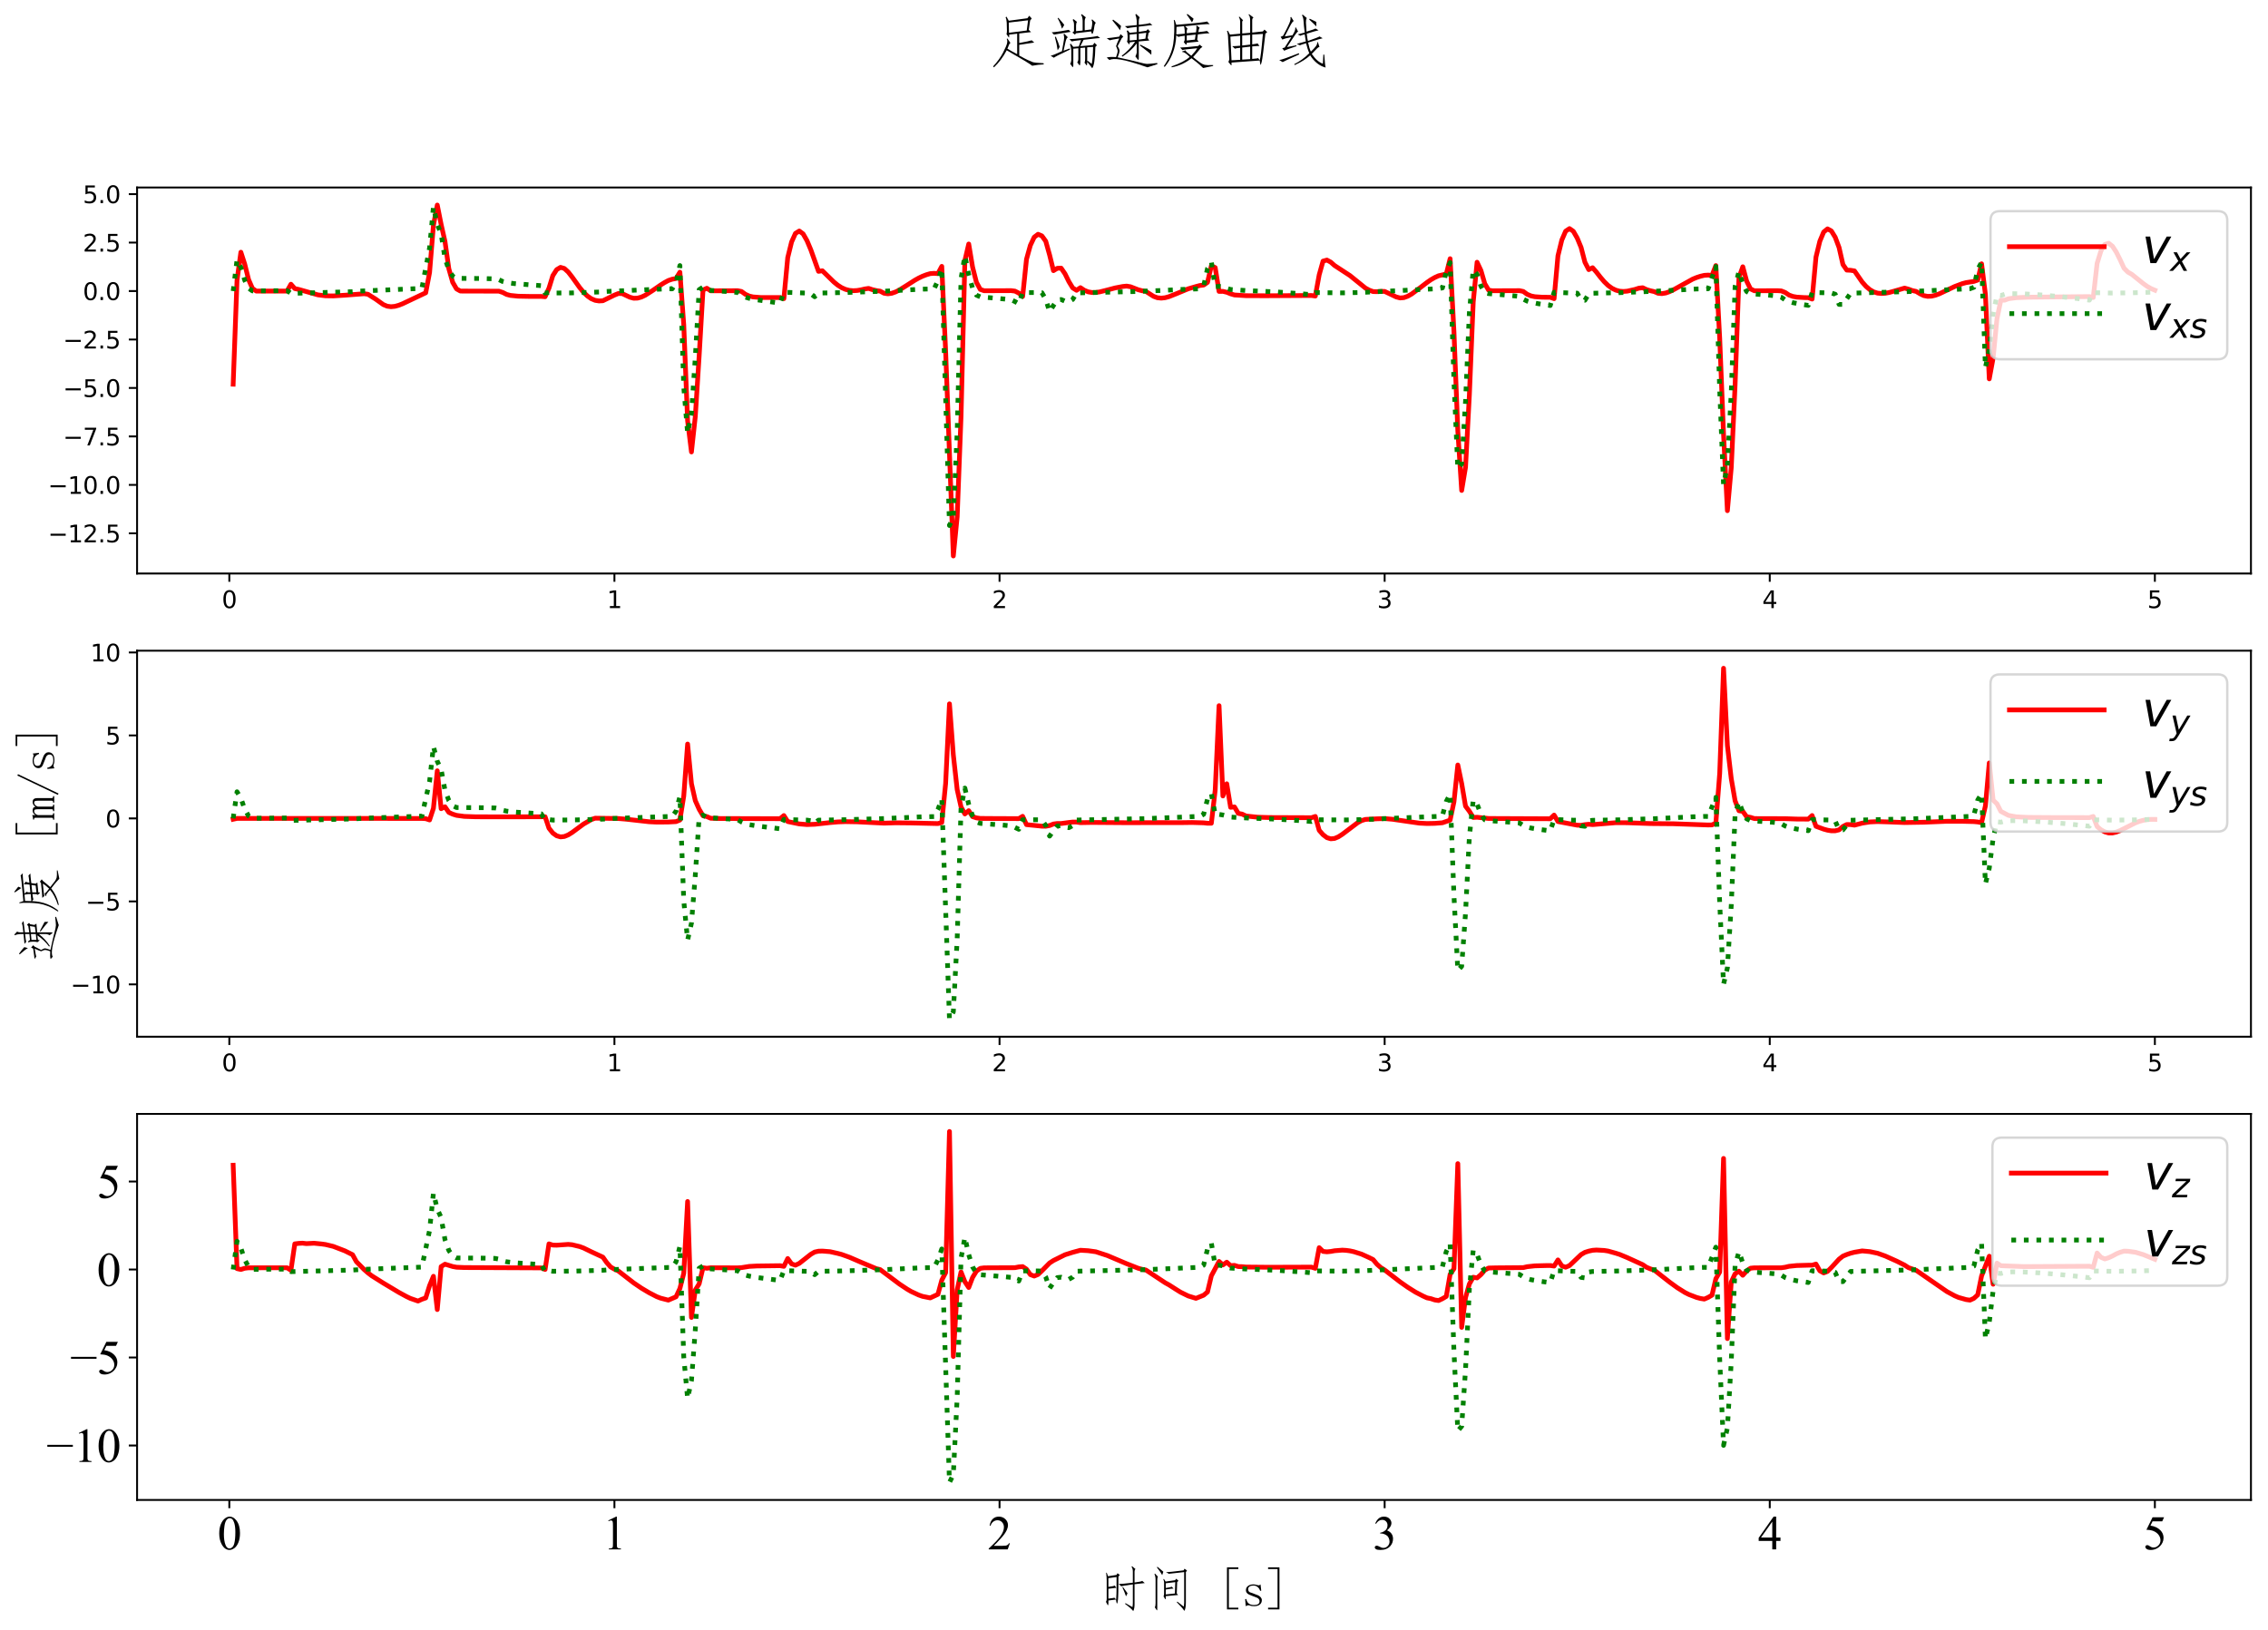 <?xml version="1.0" encoding="utf-8" standalone="no"?>
<!DOCTYPE svg PUBLIC "-//W3C//DTD SVG 1.1//EN"
  "http://www.w3.org/Graphics/SVG/1.1/DTD/svg11.dtd">
<svg xmlns:xlink="http://www.w3.org/1999/xlink" width="957.898pt" height="688.481pt" viewBox="0 0 957.898 688.481" xmlns="http://www.w3.org/2000/svg" version="1.1">
 <defs>
  <style type="text/css">*{stroke-linejoin: round; stroke-linecap: butt}</style>
 </defs>
 <g id="figure_1">
  <g id="patch_1">
   <path d="M 0 688.481 
L 957.898 688.481 
L 957.898 -0 
L 0 -0 
z
" style="fill: #ffffff"/>
  </g>
  <g id="axes_1">
   <g id="patch_2">
    <path d="M 57.898 242.259 
L 950.698 242.259 
L 950.698 79.2 
L 57.898 79.2 
z
" style="fill: #ffffff"/>
   </g>
   <g id="matplotlib.axis_1">
    <g id="xtick_1">
     <g id="line2d_1">
      <defs>
       <path id="m007d1c09d4" d="M 0 0 
L 0 3.5 
" style="stroke: #000000; stroke-width: 0.8"/>
      </defs>
      <g>
       <use xlink:href="#m007d1c09d4" x="96.854" y="242.259" style="stroke: #000000; stroke-width: 0.8"/>
      </g>
     </g>
     <g id="text_1">
      <!-- 0 -->
      <g transform="translate(93.672 256.857)scale(0.1 -0.1)">
       <defs>
        <path id="DejaVuSans-30" d="M 2034 4250 
Q 1547 4250 1301 3770 
Q 1056 3291 1056 2328 
Q 1056 1369 1301 889 
Q 1547 409 2034 409 
Q 2525 409 2770 889 
Q 3016 1369 3016 2328 
Q 3016 3291 2770 3770 
Q 2525 4250 2034 4250 
z
M 2034 4750 
Q 2819 4750 3233 4129 
Q 3647 3509 3647 2328 
Q 3647 1150 3233 529 
Q 2819 -91 2034 -91 
Q 1250 -91 836 529 
Q 422 1150 422 2328 
Q 422 3509 836 4129 
Q 1250 4750 2034 4750 
z
" transform="scale(0.016)"/>
       </defs>
       <use xlink:href="#DejaVuSans-30"/>
      </g>
     </g>
    </g>
    <g id="xtick_2">
     <g id="line2d_2">
      <g>
       <use xlink:href="#m007d1c09d4" x="259.506" y="242.259" style="stroke: #000000; stroke-width: 0.8"/>
      </g>
     </g>
     <g id="text_2">
      <!-- 1 -->
      <g transform="translate(256.325 256.857)scale(0.1 -0.1)">
       <defs>
        <path id="DejaVuSans-31" d="M 794 531 
L 1825 531 
L 1825 4091 
L 703 3866 
L 703 4441 
L 1819 4666 
L 2450 4666 
L 2450 531 
L 3481 531 
L 3481 0 
L 794 0 
L 794 531 
z
" transform="scale(0.016)"/>
       </defs>
       <use xlink:href="#DejaVuSans-31"/>
      </g>
     </g>
    </g>
    <g id="xtick_3">
     <g id="line2d_3">
      <g>
       <use xlink:href="#m007d1c09d4" x="422.159" y="242.259" style="stroke: #000000; stroke-width: 0.8"/>
      </g>
     </g>
     <g id="text_3">
      <!-- 2 -->
      <g transform="translate(418.978 256.857)scale(0.1 -0.1)">
       <defs>
        <path id="DejaVuSans-32" d="M 1228 531 
L 3431 531 
L 3431 0 
L 469 0 
L 469 531 
Q 828 903 1448 1529 
Q 2069 2156 2228 2338 
Q 2531 2678 2651 2914 
Q 2772 3150 2772 3378 
Q 2772 3750 2511 3984 
Q 2250 4219 1831 4219 
Q 1534 4219 1204 4116 
Q 875 4013 500 3803 
L 500 4441 
Q 881 4594 1212 4672 
Q 1544 4750 1819 4750 
Q 2544 4750 2975 4387 
Q 3406 4025 3406 3419 
Q 3406 3131 3298 2873 
Q 3191 2616 2906 2266 
Q 2828 2175 2409 1742 
Q 1991 1309 1228 531 
z
" transform="scale(0.016)"/>
       </defs>
       <use xlink:href="#DejaVuSans-32"/>
      </g>
     </g>
    </g>
    <g id="xtick_4">
     <g id="line2d_4">
      <g>
       <use xlink:href="#m007d1c09d4" x="584.811" y="242.259" style="stroke: #000000; stroke-width: 0.8"/>
      </g>
     </g>
     <g id="text_4">
      <!-- 3 -->
      <g transform="translate(581.63 256.857)scale(0.1 -0.1)">
       <defs>
        <path id="DejaVuSans-33" d="M 2597 2516 
Q 3050 2419 3304 2112 
Q 3559 1806 3559 1356 
Q 3559 666 3084 287 
Q 2609 -91 1734 -91 
Q 1441 -91 1130 -33 
Q 819 25 488 141 
L 488 750 
Q 750 597 1062 519 
Q 1375 441 1716 441 
Q 2309 441 2620 675 
Q 2931 909 2931 1356 
Q 2931 1769 2642 2001 
Q 2353 2234 1838 2234 
L 1294 2234 
L 1294 2753 
L 1863 2753 
Q 2328 2753 2575 2939 
Q 2822 3125 2822 3475 
Q 2822 3834 2567 4026 
Q 2313 4219 1838 4219 
Q 1578 4219 1281 4162 
Q 984 4106 628 3988 
L 628 4550 
Q 988 4650 1302 4700 
Q 1616 4750 1894 4750 
Q 2613 4750 3031 4423 
Q 3450 4097 3450 3541 
Q 3450 3153 3228 2886 
Q 3006 2619 2597 2516 
z
" transform="scale(0.016)"/>
       </defs>
       <use xlink:href="#DejaVuSans-33"/>
      </g>
     </g>
    </g>
    <g id="xtick_5">
     <g id="line2d_5">
      <g>
       <use xlink:href="#m007d1c09d4" x="747.464" y="242.259" style="stroke: #000000; stroke-width: 0.8"/>
      </g>
     </g>
     <g id="text_5">
      <!-- 4 -->
      <g transform="translate(744.283 256.857)scale(0.1 -0.1)">
       <defs>
        <path id="DejaVuSans-34" d="M 2419 4116 
L 825 1625 
L 2419 1625 
L 2419 4116 
z
M 2253 4666 
L 3047 4666 
L 3047 1625 
L 3713 1625 
L 3713 1100 
L 3047 1100 
L 3047 0 
L 2419 0 
L 2419 1100 
L 313 1100 
L 313 1709 
L 2253 4666 
z
" transform="scale(0.016)"/>
       </defs>
       <use xlink:href="#DejaVuSans-34"/>
      </g>
     </g>
    </g>
    <g id="xtick_6">
     <g id="line2d_6">
      <g>
       <use xlink:href="#m007d1c09d4" x="910.117" y="242.259" style="stroke: #000000; stroke-width: 0.8"/>
      </g>
     </g>
     <g id="text_6">
      <!-- 5 -->
      <g transform="translate(906.935 256.857)scale(0.1 -0.1)">
       <defs>
        <path id="DejaVuSans-35" d="M 691 4666 
L 3169 4666 
L 3169 4134 
L 1269 4134 
L 1269 2991 
Q 1406 3038 1543 3061 
Q 1681 3084 1819 3084 
Q 2600 3084 3056 2656 
Q 3513 2228 3513 1497 
Q 3513 744 3044 326 
Q 2575 -91 1722 -91 
Q 1428 -91 1123 -41 
Q 819 9 494 109 
L 494 744 
Q 775 591 1075 516 
Q 1375 441 1709 441 
Q 2250 441 2565 725 
Q 2881 1009 2881 1497 
Q 2881 1984 2565 2268 
Q 2250 2553 1709 2553 
Q 1456 2553 1204 2497 
Q 953 2441 691 2322 
L 691 4666 
z
" transform="scale(0.016)"/>
       </defs>
       <use xlink:href="#DejaVuSans-35"/>
      </g>
     </g>
    </g>
   </g>
   <g id="matplotlib.axis_2">
    <g id="ytick_1">
     <g id="line2d_7">
      <defs>
       <path id="mb4e1e660d3" d="M 0 0 
L -3.5 0 
" style="stroke: #000000; stroke-width: 0.8"/>
      </defs>
      <g>
       <use xlink:href="#mb4e1e660d3" x="57.898" y="225.287" style="stroke: #000000; stroke-width: 0.8"/>
      </g>
     </g>
     <g id="text_7">
      <!-- −12.5 -->
      <g transform="translate(20.253 229.086)scale(0.1 -0.1)">
       <defs>
        <path id="DejaVuSans-2212" d="M 678 2272 
L 4684 2272 
L 4684 1741 
L 678 1741 
L 678 2272 
z
" transform="scale(0.016)"/>
        <path id="DejaVuSans-2e" d="M 684 794 
L 1344 794 
L 1344 0 
L 684 0 
L 684 794 
z
" transform="scale(0.016)"/>
       </defs>
       <use xlink:href="#DejaVuSans-2212"/>
       <use xlink:href="#DejaVuSans-31" x="83.789"/>
       <use xlink:href="#DejaVuSans-32" x="147.412"/>
       <use xlink:href="#DejaVuSans-2e" x="211.035"/>
       <use xlink:href="#DejaVuSans-35" x="242.822"/>
      </g>
     </g>
    </g>
    <g id="ytick_2">
     <g id="line2d_8">
      <g>
       <use xlink:href="#mb4e1e660d3" x="57.898" y="204.819" style="stroke: #000000; stroke-width: 0.8"/>
      </g>
     </g>
     <g id="text_8">
      <!-- −10.0 -->
      <g transform="translate(20.253 208.618)scale(0.1 -0.1)">
       <use xlink:href="#DejaVuSans-2212"/>
       <use xlink:href="#DejaVuSans-31" x="83.789"/>
       <use xlink:href="#DejaVuSans-30" x="147.412"/>
       <use xlink:href="#DejaVuSans-2e" x="211.035"/>
       <use xlink:href="#DejaVuSans-30" x="242.822"/>
      </g>
     </g>
    </g>
    <g id="ytick_3">
     <g id="line2d_9">
      <g>
       <use xlink:href="#mb4e1e660d3" x="57.898" y="184.35" style="stroke: #000000; stroke-width: 0.8"/>
      </g>
     </g>
     <g id="text_9">
      <!-- −7.5 -->
      <g transform="translate(26.616 188.149)scale(0.1 -0.1)">
       <defs>
        <path id="DejaVuSans-37" d="M 525 4666 
L 3525 4666 
L 3525 4397 
L 1831 0 
L 1172 0 
L 2766 4134 
L 525 4134 
L 525 4666 
z
" transform="scale(0.016)"/>
       </defs>
       <use xlink:href="#DejaVuSans-2212"/>
       <use xlink:href="#DejaVuSans-37" x="83.789"/>
       <use xlink:href="#DejaVuSans-2e" x="147.412"/>
       <use xlink:href="#DejaVuSans-35" x="179.199"/>
      </g>
     </g>
    </g>
    <g id="ytick_4">
     <g id="line2d_10">
      <g>
       <use xlink:href="#mb4e1e660d3" x="57.898" y="163.881" style="stroke: #000000; stroke-width: 0.8"/>
      </g>
     </g>
     <g id="text_10">
      <!-- −5.0 -->
      <g transform="translate(26.616 167.68)scale(0.1 -0.1)">
       <use xlink:href="#DejaVuSans-2212"/>
       <use xlink:href="#DejaVuSans-35" x="83.789"/>
       <use xlink:href="#DejaVuSans-2e" x="147.412"/>
       <use xlink:href="#DejaVuSans-30" x="179.199"/>
      </g>
     </g>
    </g>
    <g id="ytick_5">
     <g id="line2d_11">
      <g>
       <use xlink:href="#mb4e1e660d3" x="57.898" y="143.412" style="stroke: #000000; stroke-width: 0.8"/>
      </g>
     </g>
     <g id="text_11">
      <!-- −2.5 -->
      <g transform="translate(26.616 147.212)scale(0.1 -0.1)">
       <use xlink:href="#DejaVuSans-2212"/>
       <use xlink:href="#DejaVuSans-32" x="83.789"/>
       <use xlink:href="#DejaVuSans-2e" x="147.412"/>
       <use xlink:href="#DejaVuSans-35" x="179.199"/>
      </g>
     </g>
    </g>
    <g id="ytick_6">
     <g id="line2d_12">
      <g>
       <use xlink:href="#mb4e1e660d3" x="57.898" y="122.944" style="stroke: #000000; stroke-width: 0.8"/>
      </g>
     </g>
     <g id="text_12">
      <!-- 0.0 -->
      <g transform="translate(34.995 126.743)scale(0.1 -0.1)">
       <use xlink:href="#DejaVuSans-30"/>
       <use xlink:href="#DejaVuSans-2e" x="63.623"/>
       <use xlink:href="#DejaVuSans-30" x="95.41"/>
      </g>
     </g>
    </g>
    <g id="ytick_7">
     <g id="line2d_13">
      <g>
       <use xlink:href="#mb4e1e660d3" x="57.898" y="102.475" style="stroke: #000000; stroke-width: 0.8"/>
      </g>
     </g>
     <g id="text_13">
      <!-- 2.5 -->
      <g transform="translate(34.995 106.274)scale(0.1 -0.1)">
       <use xlink:href="#DejaVuSans-32"/>
       <use xlink:href="#DejaVuSans-2e" x="63.623"/>
       <use xlink:href="#DejaVuSans-35" x="95.41"/>
      </g>
     </g>
    </g>
    <g id="ytick_8">
     <g id="line2d_14">
      <g>
       <use xlink:href="#mb4e1e660d3" x="57.898" y="82.006" style="stroke: #000000; stroke-width: 0.8"/>
      </g>
     </g>
     <g id="text_14">
      <!-- 5.0 -->
      <g transform="translate(34.995 85.805)scale(0.1 -0.1)">
       <use xlink:href="#DejaVuSans-35"/>
       <use xlink:href="#DejaVuSans-2e" x="63.623"/>
       <use xlink:href="#DejaVuSans-30" x="95.41"/>
      </g>
     </g>
    </g>
   </g>
   <g id="line2d_15">
    <path d="M 98.48 162.292 
L 100.107 118.381 
L 101.733 106.537 
L 103.36 111.557 
L 104.986 118.09 
L 106.613 121.824 
L 108.239 122.956 
L 121.252 122.956 
L 122.878 120.054 
L 124.505 121.903 
L 126.131 122.246 
L 134.264 124.555 
L 137.517 124.957 
L 140.77 125.001 
L 145.65 124.7 
L 153.782 124.075 
L 155.409 124.298 
L 158.662 126.35 
L 161.915 128.672 
L 163.541 129.344 
L 165.168 129.556 
L 166.794 129.397 
L 168.421 128.949 
L 170.047 128.305 
L 179.807 123.679 
L 181.433 115.118 
L 183.06 95.179 
L 184.686 86.612 
L 186.313 94.785 
L 187.939 101.997 
L 189.566 113.515 
L 191.192 119.236 
L 192.819 122.044 
L 194.445 122.951 
L 210.711 122.996 
L 212.337 123.531 
L 213.964 124.37 
L 215.59 124.789 
L 218.843 125.119 
L 223.723 125.214 
L 228.602 125.214 
L 230.229 125.344 
L 231.855 121.717 
L 233.482 116.445 
L 235.108 113.899 
L 236.735 112.929 
L 238.361 113.404 
L 239.988 114.9 
L 241.615 116.982 
L 244.868 121.527 
L 246.494 123.503 
L 248.121 125.053 
L 249.747 126.188 
L 251.374 126.87 
L 253 127.129 
L 254.627 127.036 
L 259.506 124.652 
L 261.133 123.995 
L 262.759 124.005 
L 266.012 125.542 
L 267.639 125.987 
L 269.265 125.936 
L 270.892 125.48 
L 272.519 124.714 
L 275.772 122.631 
L 279.025 120.385 
L 280.651 119.371 
L 282.278 118.488 
L 283.904 117.936 
L 285.531 117.644 
L 287.157 114.985 
L 288.784 137.144 
L 290.41 177.729 
L 292.037 190.909 
L 293.663 175.94 
L 295.29 150.331 
L 296.916 122.484 
L 298.543 121.764 
L 300.169 122.846 
L 311.555 122.796 
L 313.182 123.121 
L 314.808 124.304 
L 316.435 125.054 
L 318.061 125.424 
L 321.314 125.676 
L 327.82 125.691 
L 329.447 125.675 
L 331.073 126.146 
L 332.7 108.801 
L 334.326 102.215 
L 335.953 98.588 
L 337.58 97.584 
L 339.206 98.796 
L 340.833 101.648 
L 342.459 105.521 
L 345.712 114.623 
L 347.339 114.378 
L 352.218 119.151 
L 353.845 120.472 
L 355.471 121.516 
L 357.098 122.237 
L 358.724 122.656 
L 360.351 122.799 
L 361.977 122.712 
L 363.604 122.447 
L 365.23 122.066 
L 366.857 121.821 
L 368.484 122.362 
L 370.11 122.748 
L 371.737 122.984 
L 373.363 123.861 
L 374.99 124.104 
L 376.616 123.891 
L 378.243 123.323 
L 379.869 122.503 
L 383.122 120.454 
L 386.375 118.375 
L 388.002 117.462 
L 389.628 116.681 
L 391.255 116.057 
L 392.881 115.58 
L 394.508 115.463 
L 396.134 115.581 
L 397.761 112.517 
L 399.388 148.253 
L 402.641 234.847 
L 404.267 218.32 
L 405.894 175.889 
L 407.52 110.042 
L 409.147 103.067 
L 410.773 112.821 
L 412.4 119.263 
L 414.026 122.247 
L 415.653 122.817 
L 427.038 122.771 
L 428.665 122.969 
L 430.292 123.799 
L 431.918 125.235 
L 433.545 109.507 
L 435.171 103.645 
L 436.798 100.193 
L 438.424 98.952 
L 440.051 99.641 
L 441.677 101.892 
L 443.304 107.721 
L 444.93 114.331 
L 446.557 113.322 
L 448.183 113.265 
L 449.81 115.649 
L 451.436 118.947 
L 453.063 121.619 
L 454.689 122.631 
L 456.316 121.512 
L 457.942 122.609 
L 459.569 123.276 
L 461.196 123.557 
L 462.822 123.554 
L 464.449 123.305 
L 467.702 122.494 
L 470.955 121.635 
L 474.208 121.011 
L 475.834 120.85 
L 477.461 121.123 
L 480.714 122.388 
L 482.34 122.817 
L 483.967 123.099 
L 487.22 125.187 
L 488.846 125.776 
L 490.473 125.937 
L 492.099 125.759 
L 493.726 125.308 
L 496.979 124.02 
L 501.859 121.995 
L 505.112 121.038 
L 506.738 120.605 
L 508.365 120.41 
L 509.991 119.28 
L 511.618 112.296 
L 513.244 113.031 
L 514.871 123.096 
L 516.497 123.075 
L 518.124 123.457 
L 519.75 124.113 
L 521.377 124.597 
L 526.257 124.898 
L 534.389 124.928 
L 553.907 124.82 
L 555.534 125.051 
L 557.161 116.109 
L 558.787 110.303 
L 560.414 109.849 
L 562.04 110.72 
L 563.667 112.161 
L 570.173 116.408 
L 576.679 121.674 
L 578.305 122.563 
L 579.932 123.165 
L 581.558 123.208 
L 583.185 123.087 
L 584.811 123.098 
L 589.691 125.431 
L 591.318 125.859 
L 592.944 125.721 
L 594.571 125.13 
L 596.197 124.206 
L 599.45 121.804 
L 602.703 119.302 
L 604.33 118.172 
L 605.956 117.232 
L 607.583 116.491 
L 610.836 115.746 
L 612.462 109.28 
L 614.089 140.26 
L 615.715 182.049 
L 617.342 207.175 
L 618.969 197.409 
L 620.595 166.838 
L 622.222 127.579 
L 623.848 110.769 
L 625.475 114.239 
L 627.101 119.836 
L 628.728 122.569 
L 630.354 122.824 
L 641.74 122.776 
L 643.366 123.112 
L 644.993 124.296 
L 646.619 124.994 
L 648.246 125.334 
L 651.499 125.553 
L 654.752 125.573 
L 656.379 126.166 
L 658.005 108.055 
L 659.632 101.386 
L 661.258 97.648 
L 662.885 96.56 
L 664.511 97.707 
L 666.138 100.555 
L 667.764 104.486 
L 669.391 110.745 
L 671.017 113.897 
L 672.644 113.087 
L 674.27 114.952 
L 675.897 117.052 
L 677.523 118.958 
L 679.15 120.545 
L 680.776 121.742 
L 682.403 122.546 
L 684.03 122.994 
L 685.656 123.117 
L 687.283 122.987 
L 690.536 122.258 
L 692.162 121.732 
L 693.789 121.541 
L 695.415 122.329 
L 697.042 122.815 
L 698.668 123.177 
L 700.295 123.887 
L 701.921 124.027 
L 703.548 123.76 
L 705.174 123.19 
L 706.801 122.407 
L 714.934 117.892 
L 716.56 117.223 
L 718.187 116.693 
L 719.813 116.307 
L 721.44 116.204 
L 723.066 116.343 
L 724.693 112.182 
L 726.319 142.79 
L 727.946 183.415 
L 729.572 215.72 
L 731.199 197.568 
L 732.825 162.499 
L 734.452 117.266 
L 736.078 112.684 
L 737.705 118.748 
L 739.331 122.043 
L 740.958 122.83 
L 750.717 122.785 
L 752.344 122.891 
L 753.97 123.538 
L 755.597 124.631 
L 757.223 125.212 
L 758.85 125.504 
L 762.103 125.707 
L 763.729 125.73 
L 765.356 126.334 
L 766.982 108.612 
L 768.609 101.907 
L 770.235 98.008 
L 771.862 96.674 
L 773.488 97.564 
L 775.115 100.226 
L 776.742 104.556 
L 778.368 111.731 
L 779.995 114.098 
L 781.621 114.172 
L 783.248 114.441 
L 786.501 119.144 
L 788.127 120.976 
L 789.754 122.372 
L 791.38 123.302 
L 793.007 123.82 
L 794.633 123.968 
L 796.26 123.867 
L 797.886 123.562 
L 801.139 122.654 
L 804.392 121.695 
L 806.019 122.14 
L 807.645 122.734 
L 809.272 123.092 
L 810.899 124.078 
L 812.525 124.87 
L 814.152 125.184 
L 815.778 125.106 
L 817.405 124.724 
L 819.031 124.126 
L 822.284 122.594 
L 825.537 121.036 
L 828.79 119.811 
L 830.417 119.375 
L 833.67 118.871 
L 835.296 118.31 
L 836.923 111.426 
L 838.549 124.346 
L 840.176 160.044 
L 841.803 151.227 
L 843.429 134.659 
L 845.056 126.822 
L 846.682 126.794 
L 848.309 126.182 
L 851.562 125.747 
L 856.441 125.552 
L 874.333 125.363 
L 882.466 125.283 
L 884.092 125.665 
L 885.719 111.269 
L 887.345 105.976 
L 888.972 103.272 
L 890.598 102.753 
L 892.225 104.019 
L 893.851 106.541 
L 895.478 109.799 
L 897.104 113.316 
L 898.731 114.946 
L 900.357 115.877 
L 903.611 118.487 
L 905.237 119.804 
L 906.864 120.963 
L 908.49 121.898 
L 910.117 122.586 
L 910.117 122.586 
" clip-path="url(#p47549a6bbd)" style="fill: none; stroke: #ff0000; stroke-width: 2; stroke-linecap: square"/>
   </g>
   <g id="line2d_16">
    <path d="M 98.48 122.944 
L 100.107 109.796 
L 101.733 112.967 
L 103.36 118.386 
L 104.986 121.747 
L 106.613 122.878 
L 121.252 122.76 
L 122.878 123.941 
L 148.903 123.203 
L 152.156 122.945 
L 178.18 121.824 
L 181.433 104.715 
L 183.06 87.415 
L 184.686 94.774 
L 186.313 98.811 
L 187.939 109.044 
L 189.566 114.077 
L 191.192 116.645 
L 192.819 117.576 
L 202.578 117.632 
L 209.084 117.781 
L 210.711 118.132 
L 212.337 118.92 
L 213.964 119.349 
L 217.217 119.794 
L 228.602 120.672 
L 230.229 123.821 
L 231.855 123.51 
L 233.482 123.767 
L 241.615 123.724 
L 254.627 123.299 
L 256.253 123.104 
L 272.519 122.39 
L 282.278 122.001 
L 283.904 122.012 
L 285.531 119.352 
L 287.157 112.171 
L 288.784 163.551 
L 290.41 182.945 
L 292.037 174.615 
L 293.663 150.992 
L 295.29 122.347 
L 296.916 121.318 
L 298.543 122.533 
L 308.302 123.246 
L 311.555 123.542 
L 313.182 124.688 
L 314.808 125.514 
L 316.435 126.022 
L 319.688 126.643 
L 329.447 128.052 
L 331.073 123.442 
L 339.206 123.748 
L 340.833 123.78 
L 342.459 124.073 
L 344.086 125.353 
L 345.712 123.79 
L 357.098 123.569 
L 373.363 123.01 
L 389.628 122.134 
L 394.508 122.044 
L 396.134 118.555 
L 397.761 113.387 
L 401.014 221.986 
L 402.641 218.368 
L 404.267 182.451 
L 405.894 117.704 
L 407.52 107.984 
L 409.147 116.036 
L 410.773 121.711 
L 412.4 124.672 
L 414.026 125.383 
L 423.785 126.264 
L 427.038 126.612 
L 428.665 127.383 
L 430.292 128.309 
L 431.918 123.59 
L 436.798 123.588 
L 440.051 123.651 
L 441.677 126.448 
L 443.304 131.668 
L 444.93 129.028 
L 446.557 126.714 
L 448.183 126.524 
L 449.81 127.229 
L 451.436 127.512 
L 453.063 126.488 
L 454.689 123.738 
L 479.087 123.165 
L 490.473 122.697 
L 498.606 122.283 
L 506.738 122.005 
L 508.365 120.892 
L 509.991 113.4 
L 511.618 110.669 
L 513.244 121.14 
L 514.871 120.946 
L 516.497 121.255 
L 519.75 122.287 
L 526.257 122.72 
L 539.269 123.321 
L 549.028 124.031 
L 553.907 124.476 
L 555.534 123.596 
L 566.92 123.715 
L 575.052 123.536 
L 581.558 123.212 
L 607.583 121.934 
L 609.209 121.624 
L 610.836 114.569 
L 612.462 110.936 
L 614.089 161.22 
L 615.715 197.985 
L 617.342 195.896 
L 618.969 169.605 
L 620.595 131.988 
L 622.222 113.932 
L 623.848 115.926 
L 625.475 120.819 
L 627.101 123.643 
L 628.728 124.027 
L 636.86 124.713 
L 641.74 125.208 
L 643.366 126.383 
L 644.993 127.183 
L 646.619 127.685 
L 649.872 128.319 
L 654.752 129.061 
L 656.379 123.46 
L 662.885 123.754 
L 666.138 123.829 
L 667.764 126.607 
L 669.391 126.833 
L 671.017 124.129 
L 672.644 123.868 
L 684.03 123.624 
L 695.415 123.177 
L 701.921 122.871 
L 716.56 122.067 
L 721.44 121.989 
L 724.693 112.558 
L 726.319 164.68 
L 727.946 204.759 
L 729.572 196.644 
L 731.199 165.842 
L 732.825 120.991 
L 734.452 114.683 
L 736.078 119.919 
L 737.705 123.132 
L 739.331 124.056 
L 747.464 124.722 
L 750.717 125.043 
L 752.344 125.557 
L 753.97 126.682 
L 755.597 127.384 
L 757.223 127.848 
L 760.476 128.48 
L 763.729 128.998 
L 765.356 123.525 
L 773.488 123.754 
L 775.115 124.285 
L 776.742 128.587 
L 778.368 128.581 
L 781.621 123.844 
L 784.874 123.754 
L 806.019 123.173 
L 817.405 122.636 
L 832.043 121.957 
L 833.67 121.361 
L 835.296 113.878 
L 836.923 110.735 
L 838.549 155.261 
L 840.176 147.486 
L 841.803 132.765 
L 843.429 124.614 
L 845.056 124.811 
L 846.682 124.302 
L 849.935 124.049 
L 854.815 124.131 
L 861.321 124.518 
L 869.453 125.222 
L 877.586 126.136 
L 882.466 126.783 
L 884.092 123.626 
L 892.225 123.79 
L 900.357 123.686 
L 910.117 123.393 
L 910.117 123.393 
" clip-path="url(#p47549a6bbd)" style="fill: none; stroke-dasharray: 2,3.3; stroke-dashoffset: 0; stroke: #008000; stroke-width: 2"/>
   </g>
   <g id="patch_3">
    <path d="M 57.898 242.259 
L 57.898 79.2 
" style="fill: none; stroke: #000000; stroke-width: 0.8; stroke-linejoin: miter; stroke-linecap: square"/>
   </g>
   <g id="patch_4">
    <path d="M 950.698 242.259 
L 950.698 79.2 
" style="fill: none; stroke: #000000; stroke-width: 0.8; stroke-linejoin: miter; stroke-linecap: square"/>
   </g>
   <g id="patch_5">
    <path d="M 57.898 242.259 
L 950.698 242.259 
" style="fill: none; stroke: #000000; stroke-width: 0.8; stroke-linejoin: miter; stroke-linecap: square"/>
   </g>
   <g id="patch_6">
    <path d="M 57.898 79.2 
L 950.698 79.2 
" style="fill: none; stroke: #000000; stroke-width: 0.8; stroke-linejoin: miter; stroke-linecap: square"/>
   </g>
   <g id="legend_1">
    <g id="patch_7">
     <path d="M 844.698 151.756 
L 936.698 151.756 
Q 940.698 151.756 940.698 147.756 
L 940.698 93.2 
Q 940.698 89.2 936.698 89.2 
L 844.698 89.2 
Q 840.698 89.2 840.698 93.2 
L 840.698 147.756 
Q 840.698 151.756 844.698 151.756 
z
" style="fill: #ffffff; opacity: 0.8; stroke: #cccccc; stroke-linejoin: miter"/>
    </g>
    <g id="line2d_17">
     <path d="M 848.698 104.2 
L 868.698 104.2 
L 888.698 104.2 
" style="fill: none; stroke: #ff0000; stroke-width: 2; stroke-linecap: square"/>
    </g>
    <g id="text_15">
     <!-- $v_x$ -->
     <g transform="translate(904.698 111.2)scale(0.2 -0.2)">
      <defs>
       <path id="DejaVuSans-Oblique-76" d="M 459 3500 
L 1069 3500 
L 1581 525 
L 3256 3500 
L 3866 3500 
L 1875 0 
L 1100 0 
L 459 3500 
z
" transform="scale(0.016)"/>
       <path id="DejaVuSans-Oblique-78" d="M 3841 3500 
L 2234 1784 
L 3219 0 
L 2559 0 
L 1819 1388 
L 531 0 
L -166 0 
L 1556 1844 
L 641 3500 
L 1300 3500 
L 1972 2234 
L 3144 3500 
L 3841 3500 
z
" transform="scale(0.016)"/>
      </defs>
      <use xlink:href="#DejaVuSans-Oblique-76" transform="translate(0 0.312)"/>
      <use xlink:href="#DejaVuSans-Oblique-78" transform="translate(59.18 -16.094)scale(0.7)"/>
     </g>
    </g>
    <g id="line2d_18">
     <path d="M 848.698 132.478 
L 868.698 132.478 
L 888.698 132.478 
" style="fill: none; stroke-dasharray: 2,3.3; stroke-dashoffset: 0; stroke: #008000; stroke-width: 2"/>
    </g>
    <g id="text_16">
     <!-- $v_{xs}$ -->
     <g transform="translate(904.698 139.478)scale(0.2 -0.2)">
      <defs>
       <path id="DejaVuSans-Oblique-73" d="M 3200 3397 
L 3091 2853 
Q 2863 2978 2609 3040 
Q 2356 3103 2088 3103 
Q 1634 3103 1373 2948 
Q 1113 2794 1113 2528 
Q 1113 2219 1719 2053 
Q 1766 2041 1788 2034 
L 1972 1978 
Q 2547 1819 2739 1644 
Q 2931 1469 2931 1166 
Q 2931 609 2489 259 
Q 2047 -91 1331 -91 
Q 1053 -91 747 -37 
Q 441 16 72 128 
L 184 722 
Q 500 559 806 475 
Q 1113 391 1394 391 
Q 1816 391 2080 572 
Q 2344 753 2344 1031 
Q 2344 1331 1650 1516 
L 1591 1531 
L 1394 1581 
Q 956 1697 753 1886 
Q 550 2075 550 2369 
Q 550 2928 970 3256 
Q 1391 3584 2113 3584 
Q 2397 3584 2667 3537 
Q 2938 3491 3200 3397 
z
" transform="scale(0.016)"/>
      </defs>
      <use xlink:href="#DejaVuSans-Oblique-76" transform="translate(0 0.312)"/>
      <use xlink:href="#DejaVuSans-Oblique-78" transform="translate(59.18 -16.094)scale(0.7)"/>
      <use xlink:href="#DejaVuSans-Oblique-73" transform="translate(100.605 -16.094)scale(0.7)"/>
     </g>
    </g>
   </g>
  </g>
  <g id="axes_2">
   <g id="patch_8">
    <path d="M 57.898 437.929 
L 950.698 437.929 
L 950.698 274.871 
L 57.898 274.871 
z
" style="fill: #ffffff"/>
   </g>
   <g id="matplotlib.axis_3">
    <g id="xtick_7">
     <g id="line2d_19">
      <g>
       <use xlink:href="#m007d1c09d4" x="96.854" y="437.929" style="stroke: #000000; stroke-width: 0.8"/>
      </g>
     </g>
     <g id="text_17">
      <!-- 0 -->
      <g transform="translate(93.672 452.528)scale(0.1 -0.1)">
       <use xlink:href="#DejaVuSans-30"/>
      </g>
     </g>
    </g>
    <g id="xtick_8">
     <g id="line2d_20">
      <g>
       <use xlink:href="#m007d1c09d4" x="259.506" y="437.929" style="stroke: #000000; stroke-width: 0.8"/>
      </g>
     </g>
     <g id="text_18">
      <!-- 1 -->
      <g transform="translate(256.325 452.528)scale(0.1 -0.1)">
       <use xlink:href="#DejaVuSans-31"/>
      </g>
     </g>
    </g>
    <g id="xtick_9">
     <g id="line2d_21">
      <g>
       <use xlink:href="#m007d1c09d4" x="422.159" y="437.929" style="stroke: #000000; stroke-width: 0.8"/>
      </g>
     </g>
     <g id="text_19">
      <!-- 2 -->
      <g transform="translate(418.978 452.528)scale(0.1 -0.1)">
       <use xlink:href="#DejaVuSans-32"/>
      </g>
     </g>
    </g>
    <g id="xtick_10">
     <g id="line2d_22">
      <g>
       <use xlink:href="#m007d1c09d4" x="584.811" y="437.929" style="stroke: #000000; stroke-width: 0.8"/>
      </g>
     </g>
     <g id="text_20">
      <!-- 3 -->
      <g transform="translate(581.63 452.528)scale(0.1 -0.1)">
       <use xlink:href="#DejaVuSans-33"/>
      </g>
     </g>
    </g>
    <g id="xtick_11">
     <g id="line2d_23">
      <g>
       <use xlink:href="#m007d1c09d4" x="747.464" y="437.929" style="stroke: #000000; stroke-width: 0.8"/>
      </g>
     </g>
     <g id="text_21">
      <!-- 4 -->
      <g transform="translate(744.283 452.528)scale(0.1 -0.1)">
       <use xlink:href="#DejaVuSans-34"/>
      </g>
     </g>
    </g>
    <g id="xtick_12">
     <g id="line2d_24">
      <g>
       <use xlink:href="#m007d1c09d4" x="910.117" y="437.929" style="stroke: #000000; stroke-width: 0.8"/>
      </g>
     </g>
     <g id="text_22">
      <!-- 5 -->
      <g transform="translate(906.935 452.528)scale(0.1 -0.1)">
       <use xlink:href="#DejaVuSans-35"/>
      </g>
     </g>
    </g>
   </g>
   <g id="matplotlib.axis_4">
    <g id="ytick_9">
     <g id="line2d_25">
      <g>
       <use xlink:href="#mb4e1e660d3" x="57.898" y="415.818" style="stroke: #000000; stroke-width: 0.8"/>
      </g>
     </g>
     <g id="text_23">
      <!-- −10 -->
      <g transform="translate(29.794 419.617)scale(0.1 -0.1)">
       <use xlink:href="#DejaVuSans-2212"/>
       <use xlink:href="#DejaVuSans-31" x="83.789"/>
       <use xlink:href="#DejaVuSans-30" x="147.412"/>
      </g>
     </g>
    </g>
    <g id="ytick_10">
     <g id="line2d_26">
      <g>
       <use xlink:href="#mb4e1e660d3" x="57.898" y="380.765" style="stroke: #000000; stroke-width: 0.8"/>
      </g>
     </g>
     <g id="text_24">
      <!-- −5 -->
      <g transform="translate(36.156 384.564)scale(0.1 -0.1)">
       <use xlink:href="#DejaVuSans-2212"/>
       <use xlink:href="#DejaVuSans-35" x="83.789"/>
      </g>
     </g>
    </g>
    <g id="ytick_11">
     <g id="line2d_27">
      <g>
       <use xlink:href="#mb4e1e660d3" x="57.898" y="345.712" style="stroke: #000000; stroke-width: 0.8"/>
      </g>
     </g>
     <g id="text_25">
      <!-- 0 -->
      <g transform="translate(44.536 349.511)scale(0.1 -0.1)">
       <use xlink:href="#DejaVuSans-30"/>
      </g>
     </g>
    </g>
    <g id="ytick_12">
     <g id="line2d_28">
      <g>
       <use xlink:href="#mb4e1e660d3" x="57.898" y="310.659" style="stroke: #000000; stroke-width: 0.8"/>
      </g>
     </g>
     <g id="text_26">
      <!-- 5 -->
      <g transform="translate(44.536 314.458)scale(0.1 -0.1)">
       <use xlink:href="#DejaVuSans-35"/>
      </g>
     </g>
    </g>
    <g id="ytick_13">
     <g id="line2d_29">
      <g>
       <use xlink:href="#mb4e1e660d3" x="57.898" y="275.606" style="stroke: #000000; stroke-width: 0.8"/>
      </g>
     </g>
     <g id="text_27">
      <!-- 10 -->
      <g transform="translate(38.173 279.405)scale(0.1 -0.1)">
       <use xlink:href="#DejaVuSans-31"/>
       <use xlink:href="#DejaVuSans-30" x="63.623"/>
      </g>
     </g>
    </g>
    <g id="text_28">
     <!-- 速度 [m/s] -->
     <g transform="translate(22.903 406.4)rotate(-90)scale(0.2 -0.2)">
      <defs>
       <path id="FangSong-901f" d="M 3925 375 
Q 3900 125 3825 250 
L 3550 600 
Q 3650 775 3700 1025 
L 3700 2025 
Q 3050 1175 2125 575 
L 2050 675 
Q 2900 1300 3525 2225 
L 2925 2150 
Q 2925 1925 2875 1925 
Q 2850 1925 2625 2225 
Q 2700 2350 2700 2775 
Q 2700 3200 2600 3400 
L 2700 3475 
L 2925 3200 
L 3700 3275 
L 3700 3850 
Q 2825 3750 2675 3700 
L 2400 3925 
Q 2800 3950 3700 4050 
L 3700 4525 
Q 3675 4900 3550 5200 
L 3625 5275 
L 4025 4900 
Q 3925 4725 3925 4500 
L 3925 4075 
Q 4975 4175 5125 4275 
L 5425 4050 
Q 5000 4000 3925 3875 
L 3925 3300 
L 4750 3425 
L 4925 3600 
L 5175 3325 
L 5000 3175 
L 4900 2625 
L 5075 2350 
L 3925 2250 
L 3925 375 
z
M 1925 3050 
L 2225 2775 
L 2050 2600 
Q 1700 1950 1600 1725 
Q 1825 1375 1812 1187 
Q 1800 1000 1600 500 
Q 3025 200 3825 -12 
Q 4625 -225 4850 -225 
Q 5100 -225 5950 -125 
L 5975 -250 
Q 5225 -475 4875 -600 
Q 3800 -225 3100 -25 
Q 2400 175 1937 250 
Q 1475 325 1175 312 
Q 875 300 700 200 
L 400 475 
Q 700 575 1425 525 
Q 1600 1000 1600 1175 
Q 1600 1375 1425 1725 
Q 1500 2000 1775 2575 
Q 850 2425 725 2375 
L 400 2600 
Q 750 2625 1775 2775 
L 1925 3050 
z
M 3700 2425 
L 3700 3075 
L 2925 3000 
L 2925 2350 
L 3700 2425 
z
M 4650 2550 
L 4750 3200 
L 3925 3100 
L 3925 2450 
L 4650 2550 
z
M 5300 1275 
Q 5325 1025 5300 775 
Q 5075 1025 4050 1800 
L 4100 1900 
Q 4950 1450 5300 1275 
z
M 1850 3475 
Q 1675 3800 1025 4550 
L 1100 4650 
Q 1700 4225 1975 3950 
Q 1925 3700 1850 3475 
z
" transform="scale(0.016)"/>
       <path id="FangSong-5ea6" d="M 3975 3250 
Q 4050 3725 4000 3950 
L 4050 4000 
L 4375 3750 
Q 4275 3650 4225 3275 
Q 4975 3350 5175 3400 
L 5450 3150 
Q 5175 3150 4175 3025 
L 4100 2450 
L 4250 2225 
L 2950 2100 
Q 2950 1850 2850 1900 
L 2625 2175 
Q 2700 2275 2725 2425 
L 2725 2875 
Q 2250 2825 2025 2750 
L 1800 2925 
Q 1750 1825 1400 937 
Q 1050 50 525 -550 
L 425 -475 
Q 900 225 1137 825 
Q 1375 1425 1462 1962 
Q 1550 2500 1575 3337 
Q 1600 4175 1525 4600 
L 1625 4600 
L 1800 4075 
Q 5100 4350 5175 4450 
L 5475 4150 
Q 5225 4200 2775 3925 
L 3025 3675 
Q 2975 3550 2950 3400 
L 2950 3150 
L 3975 3250 
z
M 4750 -675 
Q 4600 -525 4350 -300 
Q 4100 -75 3475 400 
Q 2500 -375 1300 -600 
L 1275 -500 
Q 2650 -25 3275 550 
Q 3025 800 2812 950 
Q 2600 1100 2475 1075 
L 2450 1150 
L 2825 1275 
Q 2825 1175 3025 1012 
Q 3225 850 3450 675 
Q 3925 1175 4100 1500 
Q 2675 1375 2475 1300 
L 2225 1575 
Q 2675 1575 4225 1750 
L 4350 1900 
L 4675 1650 
L 4475 1500 
Q 4100 1025 3650 525 
Q 4200 75 4450 -100 
Q 4700 -275 4925 -325 
Q 5150 -375 5850 -350 
L 5850 -450 
L 4750 -675 
z
M 1800 3025 
Q 2125 3050 2725 3100 
L 2725 3475 
Q 2700 3725 2650 3925 
L 1825 3850 
L 1800 3025 
z
M 3850 2450 
L 3925 3000 
L 2950 2900 
L 2950 2350 
L 3850 2450 
z
M 3525 4350 
Q 3275 4750 2950 5200 
L 3025 5275 
Q 3375 5000 3700 4750 
Q 3650 4550 3525 4350 
z
" transform="scale(0.016)"/>
       <path id="FangSong-20" transform="scale(0.016)"/>
       <path id="FangSong-5b" d="M 2725 5100 
L 2725 4875 
L 1475 4875 
L 1475 -225 
L 2725 -225 
L 2725 -450 
L 1225 -450 
L 1225 5100 
L 2725 5100 
z
" transform="scale(0.016)"/>
       <path id="FangSong-6d" d="M 150 2800 
Q 275 2800 400 2825 
Q 525 2850 600 2900 
L 650 2900 
L 650 2475 
Q 775 2675 925 2762 
Q 1075 2850 1250 2850 
Q 1475 2850 1600 2762 
Q 1725 2675 1750 2475 
Q 1875 2675 2037 2762 
Q 2200 2850 2375 2850 
Q 2675 2850 2787 2675 
Q 2900 2500 2900 2225 
L 2900 325 
Q 2900 225 2950 187 
Q 3000 150 3100 150 
L 3150 150 
L 3150 0 
L 2300 0 
L 2300 150 
L 2350 150 
Q 2450 150 2500 187 
Q 2550 225 2550 325 
L 2550 2200 
Q 2550 2475 2487 2562 
Q 2425 2650 2300 2650 
Q 2125 2650 1987 2525 
Q 1850 2400 1775 2175 
L 1775 325 
Q 1775 225 1825 187 
Q 1875 150 1975 150 
L 2025 150 
L 2025 0 
L 1175 0 
L 1175 150 
L 1225 150 
Q 1325 150 1375 187 
Q 1425 225 1425 325 
L 1425 2200 
Q 1425 2425 1375 2537 
Q 1325 2650 1175 2650 
Q 1000 2650 862 2525 
Q 725 2400 650 2150 
L 650 325 
Q 650 225 700 187 
Q 750 150 850 150 
L 900 150 
L 900 0 
L 50 0 
L 50 150 
L 100 150 
Q 200 150 250 187 
Q 300 225 300 325 
L 300 2500 
Q 300 2575 275 2612 
Q 250 2650 175 2650 
L 75 2650 
L 75 2800 
L 150 2800 
z
" transform="scale(0.016)"/>
       <path id="FangSong-2f" d="M 375 -575 
L 200 -475 
L 2750 4875 
L 2925 4775 
L 375 -575 
z
" transform="scale(0.016)"/>
       <path id="FangSong-73" d="M 600 2075 
Q 600 2450 887 2650 
Q 1175 2850 1575 2850 
Q 1800 2850 2000 2787 
Q 2200 2725 2275 2725 
Q 2350 2725 2400 2750 
Q 2450 2775 2525 2850 
L 2625 2025 
L 2475 2000 
Q 2375 2325 2137 2512 
Q 1900 2700 1600 2700 
Q 1275 2700 1087 2575 
Q 900 2450 900 2225 
Q 900 2025 987 1912 
Q 1075 1800 1300 1750 
Q 1475 1675 1737 1587 
Q 2000 1500 2225 1400 
Q 2425 1300 2562 1137 
Q 2700 975 2700 775 
Q 2700 400 2437 187 
Q 2175 -25 1675 -25 
Q 1350 -25 1187 37 
Q 1025 100 925 100 
Q 850 100 762 62 
Q 675 25 575 -25 
L 500 900 
L 650 925 
Q 725 525 975 325 
Q 1225 125 1675 125 
Q 2025 125 2212 250 
Q 2400 375 2400 625 
Q 2400 800 2300 912 
Q 2200 1025 2100 1075 
Q 1850 1175 1550 1287 
Q 1250 1400 1025 1500 
Q 800 1600 700 1750 
Q 600 1900 600 2075 
z
" transform="scale(0.016)"/>
       <path id="FangSong-5d" d="M 1900 -450 
L 400 -450 
L 400 -225 
L 1650 -225 
L 1650 4875 
L 400 4875 
L 400 5100 
L 1900 5100 
L 1900 -450 
z
" transform="scale(0.016)"/>
      </defs>
      <use xlink:href="#FangSong-901f"/>
      <use xlink:href="#FangSong-5ea6" x="100"/>
      <use xlink:href="#FangSong-20" x="200"/>
      <use xlink:href="#FangSong-5b" x="250"/>
      <use xlink:href="#FangSong-6d" x="300"/>
      <use xlink:href="#FangSong-2f" x="350"/>
      <use xlink:href="#FangSong-73" x="400"/>
      <use xlink:href="#FangSong-5d" x="450"/>
     </g>
    </g>
   </g>
   <g id="line2d_30">
    <path d="M 98.48 346.067 
L 100.107 345.714 
L 148.903 345.717 
L 155.409 345.715 
L 178.18 345.733 
L 179.807 345.823 
L 181.433 346.366 
L 183.06 341.428 
L 184.686 325.59 
L 186.313 341.607 
L 187.939 340.795 
L 189.566 343.177 
L 191.192 343.908 
L 192.819 344.42 
L 196.072 344.86 
L 200.951 345.028 
L 213.964 345.056 
L 230.229 345.006 
L 231.855 349.843 
L 233.482 351.885 
L 235.108 353.053 
L 236.735 353.518 
L 238.361 353.344 
L 239.988 352.675 
L 241.615 351.666 
L 246.494 348.068 
L 249.747 346.197 
L 251.374 345.617 
L 261.133 345.755 
L 264.386 346.031 
L 274.145 347.123 
L 277.398 347.275 
L 282.278 347.241 
L 285.531 347.063 
L 287.157 346.402 
L 288.784 336.298 
L 290.41 314.292 
L 292.037 331.043 
L 293.663 338.203 
L 295.29 341.835 
L 296.916 344.586 
L 298.543 344.945 
L 300.169 345.651 
L 303.423 345.752 
L 329.447 345.83 
L 331.073 344.502 
L 332.7 347.034 
L 337.58 348.04 
L 340.833 348.305 
L 344.086 348.186 
L 350.592 347.467 
L 353.845 347.189 
L 357.098 347.067 
L 361.977 347.152 
L 373.363 347.713 
L 378.243 347.567 
L 384.749 347.633 
L 396.134 347.891 
L 397.761 347.454 
L 399.388 330.987 
L 401.014 297.311 
L 402.641 318.887 
L 404.267 333.544 
L 405.894 340.851 
L 407.52 343.829 
L 409.147 342.443 
L 410.773 344.968 
L 412.4 345.484 
L 414.026 345.715 
L 418.906 345.752 
L 430.292 345.802 
L 431.918 344.827 
L 433.545 348.34 
L 436.798 348.66 
L 440.051 348.994 
L 441.677 349.02 
L 443.304 348.717 
L 444.93 348.069 
L 446.557 347.851 
L 448.183 347.863 
L 451.436 347.426 
L 453.063 347.244 
L 454.689 347.255 
L 456.316 347.501 
L 461.196 347.414 
L 475.834 347.525 
L 490.473 347.485 
L 498.606 347.502 
L 503.485 347.436 
L 508.365 347.579 
L 509.991 347.758 
L 511.618 347.753 
L 513.244 333.734 
L 514.871 298.083 
L 516.497 336.234 
L 518.124 331.076 
L 519.75 341.017 
L 521.377 340.856 
L 523.003 343.585 
L 524.63 343.892 
L 526.257 344.689 
L 531.136 345.201 
L 536.016 345.34 
L 553.907 345.408 
L 555.534 344.877 
L 557.161 350.737 
L 558.787 352.581 
L 560.414 353.831 
L 562.04 354.325 
L 563.667 354.172 
L 565.293 353.473 
L 566.92 352.424 
L 573.426 347.512 
L 575.052 346.631 
L 576.679 346.132 
L 581.558 345.876 
L 584.811 345.781 
L 588.065 346.063 
L 599.45 347.705 
L 602.703 347.868 
L 605.956 347.805 
L 609.209 347.556 
L 612.462 346.434 
L 614.089 338.67 
L 615.715 323.139 
L 617.342 330.952 
L 618.969 340.528 
L 620.595 342.686 
L 622.222 345.308 
L 623.848 345.224 
L 628.728 345.74 
L 654.752 345.853 
L 656.379 344.302 
L 658.005 347.032 
L 666.138 348.57 
L 667.764 348.633 
L 669.391 348.348 
L 671.017 348.177 
L 672.644 348.326 
L 682.403 347.517 
L 687.283 347.537 
L 697.042 347.885 
L 706.801 347.969 
L 721.44 348.487 
L 723.066 348.447 
L 724.693 347.687 
L 726.319 326.743 
L 727.946 282.282 
L 729.572 314.909 
L 731.199 328.886 
L 732.825 338.279 
L 734.452 342.458 
L 736.078 342.734 
L 737.705 345.005 
L 739.331 345.264 
L 740.958 345.776 
L 753.97 345.814 
L 758.85 345.983 
L 763.729 346.011 
L 765.356 344.495 
L 766.982 349.045 
L 770.235 350.242 
L 771.862 350.69 
L 773.488 350.955 
L 775.115 350.938 
L 776.742 350.545 
L 778.368 349.123 
L 779.995 348.288 
L 781.621 348.321 
L 783.248 348.563 
L 786.501 347.71 
L 789.754 347.201 
L 793.007 347.051 
L 797.886 347.198 
L 804.392 347.459 
L 812.525 347.325 
L 822.284 346.922 
L 828.79 346.936 
L 833.67 347.057 
L 835.296 347.211 
L 836.923 347.506 
L 838.549 340.409 
L 840.176 322.271 
L 841.803 338.007 
L 843.429 339.532 
L 845.056 342.724 
L 848.309 344.439 
L 851.562 345.037 
L 856.441 345.28 
L 866.2 345.344 
L 882.466 345.375 
L 884.092 344.877 
L 885.719 349.148 
L 887.345 350.496 
L 888.972 351.393 
L 890.598 351.857 
L 892.225 351.852 
L 893.851 351.481 
L 895.478 350.829 
L 901.984 347.55 
L 903.611 346.944 
L 905.237 346.502 
L 906.864 346.228 
L 908.49 346.111 
L 910.117 346.129 
L 910.117 346.129 
" clip-path="url(#p9f9e340ad9)" style="fill: none; stroke: #ff0000; stroke-width: 2; stroke-linecap: square"/>
   </g>
   <g id="line2d_31">
    <path d="M 98.48 345.712 
L 100.107 334.454 
L 101.733 337.17 
L 103.36 341.809 
L 104.986 344.687 
L 106.613 345.656 
L 121.252 345.555 
L 122.878 346.566 
L 148.903 345.934 
L 153.782 345.648 
L 165.168 345.219 
L 178.18 344.753 
L 181.433 330.104 
L 183.06 315.29 
L 184.686 321.591 
L 186.313 325.048 
L 187.939 333.81 
L 189.566 338.119 
L 191.192 340.319 
L 192.819 341.116 
L 204.204 341.188 
L 209.084 341.292 
L 210.711 341.592 
L 212.337 342.267 
L 213.964 342.634 
L 217.217 343.015 
L 228.602 343.767 
L 230.229 346.463 
L 231.855 346.197 
L 233.482 346.417 
L 243.241 346.333 
L 254.627 346.016 
L 257.88 345.778 
L 274.145 345.177 
L 282.278 344.904 
L 283.904 344.914 
L 285.531 342.637 
L 287.157 336.488 
L 288.784 380.482 
L 290.41 397.088 
L 292.037 389.955 
L 293.663 369.728 
L 295.29 345.201 
L 296.916 344.32 
L 298.543 345.36 
L 308.302 345.971 
L 311.555 346.224 
L 313.182 347.206 
L 314.808 347.913 
L 316.435 348.348 
L 319.688 348.879 
L 329.447 350.086 
L 331.073 346.138 
L 339.206 346.401 
L 340.833 346.428 
L 342.459 346.679 
L 344.086 347.775 
L 345.712 346.437 
L 357.098 346.248 
L 373.363 345.769 
L 389.628 345.018 
L 394.508 344.941 
L 396.134 341.954 
L 397.761 337.529 
L 401.014 430.518 
L 402.641 427.419 
L 404.267 396.665 
L 405.894 341.225 
L 407.52 332.902 
L 409.147 339.797 
L 410.773 344.656 
L 412.4 347.192 
L 414.026 347.801 
L 423.785 348.555 
L 427.038 348.852 
L 428.665 349.513 
L 430.292 350.306 
L 431.918 346.265 
L 438.424 346.281 
L 440.051 346.317 
L 441.677 348.713 
L 443.304 353.182 
L 444.93 350.921 
L 446.557 348.94 
L 448.183 348.778 
L 449.81 349.381 
L 451.436 349.624 
L 453.063 348.746 
L 454.689 346.392 
L 483.967 345.793 
L 505.112 344.901 
L 506.738 344.908 
L 508.365 343.955 
L 509.991 337.54 
L 511.618 335.202 
L 513.244 344.167 
L 514.871 344.001 
L 516.497 344.266 
L 519.75 345.15 
L 526.257 345.52 
L 539.269 346.035 
L 549.028 346.643 
L 553.907 347.024 
L 555.534 346.27 
L 568.546 346.355 
L 579.932 346.076 
L 583.185 345.872 
L 597.824 345.23 
L 607.583 344.847 
L 609.209 344.582 
L 610.836 338.541 
L 612.462 335.43 
L 614.089 378.486 
L 615.715 409.967 
L 617.342 408.178 
L 618.969 385.666 
L 620.595 353.456 
L 622.222 337.995 
L 623.848 339.703 
L 625.475 343.892 
L 627.101 346.311 
L 628.728 346.64 
L 638.487 347.362 
L 641.74 347.651 
L 643.366 348.657 
L 644.993 349.342 
L 646.619 349.771 
L 649.872 350.314 
L 654.752 350.95 
L 656.379 346.154 
L 664.511 346.452 
L 666.138 346.47 
L 667.764 348.849 
L 669.391 349.042 
L 671.017 346.726 
L 672.644 346.503 
L 684.03 346.295 
L 698.668 345.825 
L 714.934 345.022 
L 719.813 344.86 
L 721.44 344.894 
L 724.693 336.819 
L 726.319 381.449 
L 727.946 415.767 
L 729.572 408.819 
L 731.199 382.444 
L 732.825 344.04 
L 734.452 338.638 
L 736.078 343.122 
L 737.705 345.873 
L 739.331 346.664 
L 749.091 347.369 
L 750.717 347.509 
L 752.344 347.95 
L 753.97 348.913 
L 755.597 349.514 
L 758.85 350.206 
L 763.729 350.896 
L 765.356 346.209 
L 773.488 346.406 
L 775.115 346.86 
L 776.742 350.544 
L 778.368 350.539 
L 781.621 346.483 
L 784.874 346.405 
L 809.272 345.823 
L 830.417 344.921 
L 832.043 344.867 
L 833.67 344.357 
L 835.296 337.949 
L 836.923 335.258 
L 838.549 373.384 
L 840.176 366.726 
L 841.803 354.122 
L 843.429 347.142 
L 845.056 347.311 
L 846.682 346.875 
L 849.935 346.658 
L 854.815 346.728 
L 862.947 347.166 
L 872.707 347.954 
L 882.466 348.999 
L 884.092 346.296 
L 892.225 346.436 
L 901.984 346.312 
L 910.117 346.096 
L 910.117 346.096 
" clip-path="url(#p9f9e340ad9)" style="fill: none; stroke-dasharray: 2,3.3; stroke-dashoffset: 0; stroke: #008000; stroke-width: 2"/>
   </g>
   <g id="patch_9">
    <path d="M 57.898 437.929 
L 57.898 274.871 
" style="fill: none; stroke: #000000; stroke-width: 0.8; stroke-linejoin: miter; stroke-linecap: square"/>
   </g>
   <g id="patch_10">
    <path d="M 950.698 437.929 
L 950.698 274.871 
" style="fill: none; stroke: #000000; stroke-width: 0.8; stroke-linejoin: miter; stroke-linecap: square"/>
   </g>
   <g id="patch_11">
    <path d="M 57.898 437.929 
L 950.698 437.929 
" style="fill: none; stroke: #000000; stroke-width: 0.8; stroke-linejoin: miter; stroke-linecap: square"/>
   </g>
   <g id="patch_12">
    <path d="M 57.898 274.871 
L 950.698 274.871 
" style="fill: none; stroke: #000000; stroke-width: 0.8; stroke-linejoin: miter; stroke-linecap: square"/>
   </g>
   <g id="legend_2">
    <g id="patch_13">
     <path d="M 844.698 351.271 
L 936.698 351.271 
Q 940.698 351.271 940.698 347.271 
L 940.698 288.871 
Q 940.698 284.871 936.698 284.871 
L 844.698 284.871 
Q 840.698 284.871 840.698 288.871 
L 840.698 347.271 
Q 840.698 351.271 844.698 351.271 
z
" style="fill: #ffffff; opacity: 0.8; stroke: #cccccc; stroke-linejoin: miter"/>
    </g>
    <g id="line2d_32">
     <path d="M 848.698 299.871 
L 868.698 299.871 
L 888.698 299.871 
" style="fill: none; stroke: #ff0000; stroke-width: 2; stroke-linecap: square"/>
    </g>
    <g id="text_29">
     <!-- $v_y$ -->
     <g transform="translate(904.698 306.871)scale(0.2 -0.2)">
      <defs>
       <path id="DejaVuSans-Oblique-79" d="M 1588 -325 
Q 1188 -997 936 -1164 
Q 684 -1331 294 -1331 
L -159 -1331 
L -63 -850 
L 269 -850 
Q 509 -850 678 -719 
Q 847 -588 1056 -206 
L 1234 128 
L 459 3500 
L 1069 3500 
L 1650 819 
L 3256 3500 
L 3859 3500 
L 1588 -325 
z
" transform="scale(0.016)"/>
      </defs>
      <use xlink:href="#DejaVuSans-Oblique-76" transform="translate(0 0.312)"/>
      <use xlink:href="#DejaVuSans-Oblique-79" transform="translate(59.18 -16.094)scale(0.7)"/>
     </g>
    </g>
    <g id="line2d_33">
     <path d="M 848.698 330.071 
L 868.698 330.071 
L 888.698 330.071 
" style="fill: none; stroke-dasharray: 2,3.3; stroke-dashoffset: 0; stroke: #008000; stroke-width: 2"/>
    </g>
    <g id="text_30">
     <!-- $v_{ys}$ -->
     <g transform="translate(904.698 337.071)scale(0.2 -0.2)">
      <use xlink:href="#DejaVuSans-Oblique-76" transform="translate(0 0.312)"/>
      <use xlink:href="#DejaVuSans-Oblique-79" transform="translate(59.18 -16.094)scale(0.7)"/>
      <use xlink:href="#DejaVuSans-Oblique-73" transform="translate(100.605 -16.094)scale(0.7)"/>
     </g>
    </g>
   </g>
  </g>
  <g id="axes_3">
   <g id="patch_14">
    <path d="M 57.898 633.6 
L 950.698 633.6 
L 950.698 470.541 
L 57.898 470.541 
z
" style="fill: #ffffff"/>
   </g>
   <g id="matplotlib.axis_5">
    <g id="xtick_13">
     <g id="line2d_34">
      <g>
       <use xlink:href="#m007d1c09d4" x="96.854" y="633.6" style="stroke: #000000; stroke-width: 0.8"/>
      </g>
     </g>
     <g id="text_31">
      <!-- 0 -->
      <g transform="translate(91.854 654.487)scale(0.2 -0.2)">
       <defs>
        <path id="TimesNewRomanPSMT-30" d="M 231 2094 
Q 231 2819 450 3342 
Q 669 3866 1031 4122 
Q 1313 4325 1613 4325 
Q 2100 4325 2488 3828 
Q 2972 3213 2972 2159 
Q 2972 1422 2759 906 
Q 2547 391 2217 158 
Q 1888 -75 1581 -75 
Q 975 -75 572 641 
Q 231 1244 231 2094 
z
M 844 2016 
Q 844 1141 1059 588 
Q 1238 122 1591 122 
Q 1759 122 1940 273 
Q 2122 425 2216 781 
Q 2359 1319 2359 2297 
Q 2359 3022 2209 3506 
Q 2097 3866 1919 4016 
Q 1791 4119 1609 4119 
Q 1397 4119 1231 3928 
Q 1006 3669 925 3112 
Q 844 2556 844 2016 
z
" transform="scale(0.016)"/>
       </defs>
       <use xlink:href="#TimesNewRomanPSMT-30"/>
      </g>
     </g>
    </g>
    <g id="xtick_14">
     <g id="line2d_35">
      <g>
       <use xlink:href="#m007d1c09d4" x="259.506" y="633.6" style="stroke: #000000; stroke-width: 0.8"/>
      </g>
     </g>
     <g id="text_32">
      <!-- 1 -->
      <g transform="translate(254.506 654.487)scale(0.2 -0.2)">
       <defs>
        <path id="TimesNewRomanPSMT-31" d="M 750 3822 
L 1781 4325 
L 1884 4325 
L 1884 747 
Q 1884 391 1914 303 
Q 1944 216 2037 169 
Q 2131 122 2419 116 
L 2419 0 
L 825 0 
L 825 116 
Q 1125 122 1212 167 
Q 1300 213 1334 289 
Q 1369 366 1369 747 
L 1369 3034 
Q 1369 3497 1338 3628 
Q 1316 3728 1258 3775 
Q 1200 3822 1119 3822 
Q 1003 3822 797 3725 
L 750 3822 
z
" transform="scale(0.016)"/>
       </defs>
       <use xlink:href="#TimesNewRomanPSMT-31"/>
      </g>
     </g>
    </g>
    <g id="xtick_15">
     <g id="line2d_36">
      <g>
       <use xlink:href="#m007d1c09d4" x="422.159" y="633.6" style="stroke: #000000; stroke-width: 0.8"/>
      </g>
     </g>
     <g id="text_33">
      <!-- 2 -->
      <g transform="translate(417.159 654.487)scale(0.2 -0.2)">
       <defs>
        <path id="TimesNewRomanPSMT-32" d="M 2934 816 
L 2638 0 
L 138 0 
L 138 116 
Q 1241 1122 1691 1759 
Q 2141 2397 2141 2925 
Q 2141 3328 1894 3587 
Q 1647 3847 1303 3847 
Q 991 3847 742 3664 
Q 494 3481 375 3128 
L 259 3128 
Q 338 3706 661 4015 
Q 984 4325 1469 4325 
Q 1984 4325 2329 3994 
Q 2675 3663 2675 3213 
Q 2675 2891 2525 2569 
Q 2294 2063 1775 1497 
Q 997 647 803 472 
L 1909 472 
Q 2247 472 2383 497 
Q 2519 522 2628 598 
Q 2738 675 2819 816 
L 2934 816 
z
" transform="scale(0.016)"/>
       </defs>
       <use xlink:href="#TimesNewRomanPSMT-32"/>
      </g>
     </g>
    </g>
    <g id="xtick_16">
     <g id="line2d_37">
      <g>
       <use xlink:href="#m007d1c09d4" x="584.811" y="633.6" style="stroke: #000000; stroke-width: 0.8"/>
      </g>
     </g>
     <g id="text_34">
      <!-- 3 -->
      <g transform="translate(579.811 654.487)scale(0.2 -0.2)">
       <defs>
        <path id="TimesNewRomanPSMT-33" d="M 325 3431 
Q 506 3859 782 4092 
Q 1059 4325 1472 4325 
Q 1981 4325 2253 3994 
Q 2459 3747 2459 3466 
Q 2459 3003 1878 2509 
Q 2269 2356 2469 2072 
Q 2669 1788 2669 1403 
Q 2669 853 2319 450 
Q 1863 -75 997 -75 
Q 569 -75 414 31 
Q 259 138 259 259 
Q 259 350 332 419 
Q 406 488 509 488 
Q 588 488 669 463 
Q 722 447 909 348 
Q 1097 250 1169 231 
Q 1284 197 1416 197 
Q 1734 197 1970 444 
Q 2206 691 2206 1028 
Q 2206 1275 2097 1509 
Q 2016 1684 1919 1775 
Q 1784 1900 1550 2001 
Q 1316 2103 1072 2103 
L 972 2103 
L 972 2197 
Q 1219 2228 1467 2375 
Q 1716 2522 1828 2728 
Q 1941 2934 1941 3181 
Q 1941 3503 1739 3701 
Q 1538 3900 1238 3900 
Q 753 3900 428 3381 
L 325 3431 
z
" transform="scale(0.016)"/>
       </defs>
       <use xlink:href="#TimesNewRomanPSMT-33"/>
      </g>
     </g>
    </g>
    <g id="xtick_17">
     <g id="line2d_38">
      <g>
       <use xlink:href="#m007d1c09d4" x="747.464" y="633.6" style="stroke: #000000; stroke-width: 0.8"/>
      </g>
     </g>
     <g id="text_35">
      <!-- 4 -->
      <g transform="translate(742.464 654.487)scale(0.2 -0.2)">
       <defs>
        <path id="TimesNewRomanPSMT-34" d="M 2978 1563 
L 2978 1119 
L 2409 1119 
L 2409 0 
L 1894 0 
L 1894 1119 
L 100 1119 
L 100 1519 
L 2066 4325 
L 2409 4325 
L 2409 1563 
L 2978 1563 
z
M 1894 1563 
L 1894 3666 
L 406 1563 
L 1894 1563 
z
" transform="scale(0.016)"/>
       </defs>
       <use xlink:href="#TimesNewRomanPSMT-34"/>
      </g>
     </g>
    </g>
    <g id="xtick_18">
     <g id="line2d_39">
      <g>
       <use xlink:href="#m007d1c09d4" x="910.117" y="633.6" style="stroke: #000000; stroke-width: 0.8"/>
      </g>
     </g>
     <g id="text_36">
      <!-- 5 -->
      <g transform="translate(905.117 654.487)scale(0.2 -0.2)">
       <defs>
        <path id="TimesNewRomanPSMT-35" d="M 2778 4238 
L 2534 3706 
L 1259 3706 
L 981 3138 
Q 1809 3016 2294 2522 
Q 2709 2097 2709 1522 
Q 2709 1188 2573 903 
Q 2438 619 2231 419 
Q 2025 219 1772 97 
Q 1413 -75 1034 -75 
Q 653 -75 479 54 
Q 306 184 306 341 
Q 306 428 378 495 
Q 450 563 559 563 
Q 641 563 702 538 
Q 763 513 909 409 
Q 1144 247 1384 247 
Q 1750 247 2026 523 
Q 2303 800 2303 1197 
Q 2303 1581 2056 1914 
Q 1809 2247 1375 2428 
Q 1034 2569 447 2591 
L 1259 4238 
L 2778 4238 
z
" transform="scale(0.016)"/>
       </defs>
       <use xlink:href="#TimesNewRomanPSMT-35"/>
      </g>
     </g>
    </g>
    <g id="text_37">
     <!-- 时间 [s] -->
     <g transform="translate(464.298 678.391)scale(0.2 -0.2)">
      <defs>
       <path id="FangSong-65f6" d="M 1200 725 
Q 1225 -50 1100 125 
L 875 550 
Q 1000 725 975 1125 
L 975 3350 
Q 975 3850 900 4375 
L 975 4400 
L 1150 3925 
L 2275 4100 
L 2400 4325 
L 2700 4100 
L 2525 3875 
Q 2525 1425 2462 837 
Q 2400 250 2325 337 
Q 2250 425 2200 850 
L 1200 725 
z
M 1200 975 
Q 1925 1050 1975 1100 
L 2225 850 
Q 2275 1625 2275 2175 
L 2275 3825 
L 1200 3675 
L 1200 2525 
Q 1875 2600 2025 2700 
L 2250 2400 
Q 1900 2375 1200 2275 
L 1200 975 
z
M 4325 5250 
L 4775 4875 
Q 4625 4775 4650 4300 
L 4650 3100 
Q 5650 3225 5650 3325 
L 6000 3025 
Q 5625 3000 4650 2875 
L 4650 425 
Q 4675 -350 4475 -675 
Q 4225 -325 3400 275 
L 3450 375 
L 4375 -150 
Q 4425 150 4425 425 
L 4425 2850 
Q 3100 2675 2900 2600 
L 2550 2900 
Q 3000 2900 4425 3075 
L 4425 4400 
Q 4450 4925 4250 5175 
L 4325 5250 
z
M 3525 1275 
Q 3325 1850 3050 2450 
L 3125 2500 
Q 3425 2100 3725 1675 
Q 3650 1500 3525 1275 
z
" transform="scale(0.016)"/>
       <path id="FangSong-95f4" d="M 4150 1450 
L 2525 1300 
Q 2550 800 2450 900 
L 2225 1275 
Q 2300 1400 2300 1650 
L 2300 2875 
Q 2325 3225 2200 3525 
L 2275 3575 
L 2500 3225 
L 3750 3400 
L 3900 3600 
L 4200 3325 
L 4025 3150 
L 3975 1650 
L 4150 1450 
z
M 5000 4925 
L 5325 4675 
L 5175 4475 
L 5175 450 
Q 5175 -325 4975 -650 
Q 4700 -225 3975 500 
L 4050 575 
L 4875 -75 
Q 4925 -75 4950 425 
L 4950 4475 
Q 3075 4275 2925 4250 
L 2550 4475 
Q 2925 4450 4875 4700 
L 5000 4925 
z
M 3775 3150 
L 2525 3000 
L 2525 2375 
Q 3225 2475 3300 2550 
L 3550 2300 
Q 3300 2300 2525 2175 
L 2525 1525 
L 3725 1650 
L 3775 3150 
z
M 1400 -225 
Q 1425 -675 1325 -550 
L 1075 -175 
Q 1175 -25 1175 350 
L 1175 3475 
Q 1175 3900 1025 4225 
L 1100 4275 
L 1475 3875 
Q 1400 3725 1400 3375 
L 1400 -225 
z
M 1425 5175 
Q 1950 4725 2200 4525 
Q 2125 4275 2050 4075 
Q 1875 4425 1350 5100 
L 1425 5175 
z
" transform="scale(0.016)"/>
      </defs>
      <use xlink:href="#FangSong-65f6"/>
      <use xlink:href="#FangSong-95f4" x="100"/>
      <use xlink:href="#FangSong-20" x="200"/>
      <use xlink:href="#FangSong-5b" x="250"/>
      <use xlink:href="#FangSong-73" x="300"/>
      <use xlink:href="#FangSong-5d" x="350"/>
     </g>
    </g>
   </g>
   <g id="matplotlib.axis_6">
    <g id="ytick_14">
     <g id="line2d_40">
      <g>
       <use xlink:href="#mb4e1e660d3" x="57.898" y="610.6" style="stroke: #000000; stroke-width: 0.8"/>
      </g>
     </g>
     <g id="text_38">
      <!-- −10 -->
      <g transform="translate(19.62 617.543)scale(0.2 -0.2)">
       <defs>
        <path id="TimesNewRomanPSMT-2212" d="M 3484 2000 
L 116 2000 
L 116 2256 
L 3484 2256 
L 3484 2000 
z
" transform="scale(0.016)"/>
       </defs>
       <use xlink:href="#TimesNewRomanPSMT-2212"/>
       <use xlink:href="#TimesNewRomanPSMT-31" x="56.396"/>
       <use xlink:href="#TimesNewRomanPSMT-30" x="106.396"/>
      </g>
     </g>
    </g>
    <g id="ytick_15">
     <g id="line2d_41">
      <g>
       <use xlink:href="#mb4e1e660d3" x="57.898" y="573.428" style="stroke: #000000; stroke-width: 0.8"/>
      </g>
     </g>
     <g id="text_39">
      <!-- −5 -->
      <g transform="translate(29.62 580.371)scale(0.2 -0.2)">
       <use xlink:href="#TimesNewRomanPSMT-2212"/>
       <use xlink:href="#TimesNewRomanPSMT-35" x="56.396"/>
      </g>
     </g>
    </g>
    <g id="ytick_16">
     <g id="line2d_42">
      <g>
       <use xlink:href="#mb4e1e660d3" x="57.898" y="536.255" style="stroke: #000000; stroke-width: 0.8"/>
      </g>
     </g>
     <g id="text_40">
      <!-- 0 -->
      <g transform="translate(40.898 543.199)scale(0.2 -0.2)">
       <use xlink:href="#TimesNewRomanPSMT-30"/>
      </g>
     </g>
    </g>
    <g id="ytick_17">
     <g id="line2d_43">
      <g>
       <use xlink:href="#mb4e1e660d3" x="57.898" y="499.083" style="stroke: #000000; stroke-width: 0.8"/>
      </g>
     </g>
     <g id="text_41">
      <!-- 5 -->
      <g transform="translate(40.898 506.027)scale(0.2 -0.2)">
       <use xlink:href="#TimesNewRomanPSMT-35"/>
      </g>
     </g>
    </g>
   </g>
   <g id="line2d_44">
    <path d="M 98.48 492.214 
L 100.107 535.887 
L 101.733 536.247 
L 103.36 535.739 
L 104.986 535.544 
L 114.746 535.532 
L 121.252 535.535 
L 122.878 536.582 
L 124.505 525.429 
L 126.131 525.221 
L 127.758 525.13 
L 129.384 525.322 
L 132.637 525.155 
L 135.89 525.482 
L 137.517 525.713 
L 140.77 526.497 
L 145.65 528.376 
L 148.903 529.998 
L 150.529 532.967 
L 153.782 536.255 
L 155.409 537.69 
L 157.035 538.927 
L 161.915 542.002 
L 168.421 545.902 
L 171.674 547.673 
L 173.3 548.456 
L 176.553 549.588 
L 178.18 548.837 
L 179.807 548.277 
L 181.433 543.05 
L 183.06 539.121 
L 184.686 553.176 
L 186.313 535.03 
L 187.939 534.009 
L 191.192 534.996 
L 192.819 535.298 
L 196.072 535.429 
L 228.602 535.58 
L 230.229 536.235 
L 231.855 525.425 
L 233.482 525.943 
L 235.108 525.989 
L 239.988 525.647 
L 241.615 525.792 
L 244.868 526.574 
L 246.494 527.183 
L 249.747 528.767 
L 254.627 531.031 
L 256.253 533.335 
L 257.88 535.179 
L 259.506 536.122 
L 261.133 536.861 
L 267.639 541.912 
L 270.892 544.12 
L 274.145 546.059 
L 277.398 547.742 
L 279.025 548.362 
L 282.278 549.2 
L 285.531 547.781 
L 287.157 544.286 
L 288.784 537.87 
L 290.41 507.525 
L 292.037 556.505 
L 293.663 544.928 
L 295.29 542.318 
L 296.916 535.508 
L 298.543 535.732 
L 300.169 535.529 
L 311.555 535.552 
L 313.182 535.464 
L 316.435 534.946 
L 319.688 534.771 
L 329.447 534.647 
L 331.073 534.925 
L 332.7 531.618 
L 334.326 533.88 
L 335.953 534.429 
L 337.58 533.664 
L 342.459 529.82 
L 344.086 528.879 
L 345.712 528.52 
L 347.339 528.47 
L 350.592 528.729 
L 353.845 529.462 
L 355.471 529.894 
L 358.724 531.064 
L 363.604 533.169 
L 370.11 535.901 
L 371.737 536.286 
L 379.869 542.388 
L 383.122 544.546 
L 384.749 545.503 
L 388.002 547.03 
L 389.628 547.602 
L 392.881 548.255 
L 396.134 546.747 
L 397.761 540.76 
L 399.388 537.6 
L 401.014 477.953 
L 402.641 572.992 
L 404.267 544.89 
L 405.894 537.288 
L 407.52 541.413 
L 409.147 543.863 
L 410.773 539.611 
L 412.4 536.946 
L 414.026 535.774 
L 415.653 535.552 
L 428.665 535.485 
L 430.292 535.162 
L 431.918 535.024 
L 433.545 536.109 
L 435.171 538.417 
L 436.798 539.032 
L 438.424 538.359 
L 440.051 536.807 
L 443.304 533.506 
L 444.93 532.453 
L 449.81 530.027 
L 453.063 529.004 
L 456.316 528.127 
L 459.569 528.316 
L 462.822 528.764 
L 467.702 530.357 
L 475.834 533.805 
L 480.714 535.73 
L 482.34 536.174 
L 483.967 536.468 
L 492.099 541.849 
L 493.726 542.749 
L 496.979 544.827 
L 498.606 545.839 
L 501.859 547.437 
L 505.112 548.438 
L 508.365 547.12 
L 509.991 545.753 
L 511.618 538.928 
L 514.871 532.856 
L 516.497 534.327 
L 518.124 533.165 
L 519.75 534.626 
L 521.377 534.51 
L 523.003 535.021 
L 524.63 535.062 
L 526.257 535.219 
L 536.016 535.309 
L 553.907 535.25 
L 555.534 535.764 
L 557.161 527.037 
L 558.787 528.614 
L 560.414 528.787 
L 562.04 528.634 
L 563.667 528.331 
L 566.92 528.076 
L 568.546 528.172 
L 570.173 528.388 
L 571.799 528.744 
L 575.052 529.766 
L 578.305 531.247 
L 579.932 532.058 
L 581.558 534.016 
L 583.185 535.453 
L 584.811 536.456 
L 591.318 541.485 
L 594.571 543.764 
L 597.824 545.811 
L 601.077 547.504 
L 602.703 548.241 
L 604.33 548.567 
L 605.956 549.119 
L 607.583 549.366 
L 609.209 548.601 
L 610.836 547.635 
L 612.462 538.302 
L 614.089 535.913 
L 615.715 491.527 
L 617.342 560.703 
L 618.969 548.105 
L 620.595 542.362 
L 622.222 539.526 
L 623.848 539.819 
L 625.475 538.411 
L 627.101 536.511 
L 628.728 535.632 
L 631.981 535.552 
L 643.366 535.453 
L 644.993 535.072 
L 648.246 534.717 
L 653.126 534.59 
L 654.752 534.574 
L 656.379 534.803 
L 658.005 532.209 
L 659.632 534.715 
L 661.258 535.297 
L 662.885 534.599 
L 666.138 531.506 
L 667.764 529.963 
L 669.391 529.008 
L 671.017 528.493 
L 672.644 528.142 
L 674.27 528.025 
L 677.523 528.205 
L 679.15 528.454 
L 682.403 529.365 
L 684.03 529.881 
L 687.283 531.236 
L 693.789 534.202 
L 695.415 535.314 
L 697.042 535.996 
L 698.668 536.494 
L 705.174 541.596 
L 708.427 543.96 
L 711.68 545.993 
L 713.307 546.811 
L 716.56 548.061 
L 718.187 548.494 
L 719.813 548.758 
L 721.44 548.045 
L 723.066 547.096 
L 724.693 540.167 
L 726.319 537.315 
L 727.946 489.337 
L 729.572 565.439 
L 731.199 541.544 
L 732.825 538.036 
L 734.452 536.963 
L 736.078 538.693 
L 737.705 536.872 
L 739.331 535.703 
L 740.958 535.55 
L 752.344 535.521 
L 753.97 535.294 
L 755.597 534.91 
L 758.85 534.577 
L 763.729 534.44 
L 765.356 534.434 
L 766.982 533.956 
L 768.609 536.813 
L 770.235 537.697 
L 771.862 537.064 
L 773.488 535.432 
L 776.742 531.876 
L 778.368 530.612 
L 779.995 529.926 
L 781.621 529.369 
L 783.248 528.962 
L 786.501 528.405 
L 789.754 528.714 
L 793.007 529.392 
L 796.26 530.564 
L 801.139 532.753 
L 804.392 534.385 
L 806.019 535.461 
L 809.272 536.589 
L 822.284 545.578 
L 825.537 547.343 
L 827.164 548.05 
L 830.417 548.971 
L 832.043 549.196 
L 833.67 548.444 
L 835.296 546.975 
L 836.923 538.987 
L 840.176 530.645 
L 841.803 542.479 
L 843.429 533.568 
L 845.056 534.651 
L 854.815 535.028 
L 882.466 534.874 
L 884.092 535.328 
L 885.719 529.297 
L 887.345 531.098 
L 888.972 531.794 
L 890.598 531.289 
L 892.225 530.539 
L 893.851 529.634 
L 895.478 528.969 
L 897.104 528.485 
L 898.731 528.544 
L 901.984 528.988 
L 905.237 529.972 
L 910.117 531.948 
L 910.117 531.948 
" clip-path="url(#pa61e982a66)" style="fill: none; stroke: #ff0000; stroke-width: 2; stroke-linecap: square"/>
   </g>
   <g id="line2d_45">
    <path d="M 98.48 536.255 
L 100.107 524.317 
L 101.733 527.197 
L 103.36 532.117 
L 104.986 535.169 
L 106.613 536.196 
L 121.252 536.089 
L 122.878 537.161 
L 148.903 536.491 
L 153.782 536.188 
L 165.168 535.732 
L 178.18 535.239 
L 181.433 519.704 
L 183.06 503.995 
L 184.686 510.677 
L 186.313 514.342 
L 187.939 523.634 
L 189.566 528.204 
L 191.192 530.537 
L 192.819 531.381 
L 204.204 531.458 
L 209.084 531.568 
L 210.711 531.886 
L 212.337 532.602 
L 213.964 532.991 
L 217.217 533.395 
L 228.602 534.193 
L 230.229 537.052 
L 231.855 536.77 
L 233.482 537.003 
L 243.241 536.915 
L 254.627 536.578 
L 257.88 536.326 
L 274.145 535.688 
L 282.278 535.399 
L 283.904 535.409 
L 285.531 532.994 
L 287.157 526.474 
L 288.784 573.128 
L 290.41 590.738 
L 292.037 583.174 
L 293.663 561.724 
L 295.29 535.714 
L 296.916 534.779 
L 298.543 535.883 
L 308.302 536.53 
L 311.555 536.799 
L 313.182 537.84 
L 314.808 538.59 
L 316.435 539.051 
L 319.688 539.614 
L 329.447 540.894 
L 331.073 536.708 
L 339.206 536.986 
L 340.833 537.015 
L 342.459 537.281 
L 344.086 538.443 
L 345.712 537.024 
L 357.098 536.824 
L 373.363 536.316 
L 389.628 535.52 
L 394.508 535.438 
L 396.134 532.271 
L 397.761 527.578 
L 401.014 626.188 
L 402.641 622.902 
L 404.267 590.289 
L 405.894 531.498 
L 407.52 522.671 
L 409.147 529.983 
L 410.773 535.136 
L 412.4 537.825 
L 414.026 538.471 
L 423.785 539.27 
L 427.038 539.586 
L 428.665 540.286 
L 430.292 541.127 
L 431.918 536.842 
L 436.798 536.84 
L 440.051 536.898 
L 441.677 539.438 
L 443.304 544.177 
L 444.93 541.78 
L 446.557 539.679 
L 448.183 539.507 
L 449.81 540.147 
L 451.436 540.404 
L 453.063 539.474 
L 454.689 536.977 
L 480.714 536.405 
L 488.846 536.106 
L 505.112 535.395 
L 506.738 535.404 
L 508.365 534.393 
L 509.991 527.59 
L 511.618 525.11 
L 513.244 534.617 
L 514.871 534.441 
L 516.497 534.722 
L 519.75 535.659 
L 526.257 536.052 
L 539.269 536.598 
L 549.028 537.242 
L 553.907 537.646 
L 555.534 536.848 
L 566.92 536.956 
L 576.679 536.743 
L 581.558 536.499 
L 607.583 535.339 
L 609.209 535.057 
L 610.836 528.651 
L 612.462 525.352 
L 614.089 571.011 
L 615.715 604.395 
L 617.342 602.498 
L 618.969 578.625 
L 620.595 544.468 
L 622.222 528.072 
L 623.848 529.884 
L 625.475 534.326 
L 627.101 536.891 
L 628.728 537.24 
L 638.487 538.006 
L 641.74 538.312 
L 643.366 539.378 
L 644.993 540.105 
L 646.619 540.56 
L 649.872 541.136 
L 654.752 541.81 
L 656.379 536.725 
L 662.885 536.991 
L 666.138 537.06 
L 667.764 539.582 
L 669.391 539.787 
L 671.017 537.331 
L 672.644 537.094 
L 684.03 536.874 
L 698.668 536.376 
L 714.934 535.523 
L 719.813 535.352 
L 721.44 535.388 
L 724.693 526.825 
L 726.319 574.153 
L 727.946 610.546 
L 729.572 603.177 
L 731.199 575.208 
L 732.825 534.483 
L 734.452 528.754 
L 736.078 533.509 
L 737.705 536.427 
L 739.331 537.266 
L 747.464 537.87 
L 750.717 538.162 
L 752.344 538.629 
L 753.97 539.65 
L 755.597 540.288 
L 758.85 541.022 
L 763.729 541.753 
L 765.356 536.783 
L 773.488 536.991 
L 775.115 537.473 
L 776.742 541.379 
L 778.368 541.375 
L 781.621 537.073 
L 784.874 536.991 
L 806.019 536.464 
L 817.405 535.976 
L 832.043 535.36 
L 833.67 534.819 
L 835.296 528.024 
L 836.923 525.17 
L 838.549 565.6 
L 840.176 558.54 
L 841.803 545.174 
L 843.429 537.772 
L 845.056 537.951 
L 846.682 537.489 
L 849.935 537.259 
L 854.815 537.333 
L 861.321 537.685 
L 869.453 538.324 
L 877.586 539.154 
L 882.466 539.741 
L 884.092 536.875 
L 892.225 537.024 
L 901.984 536.892 
L 910.117 536.663 
L 910.117 536.663 
" clip-path="url(#pa61e982a66)" style="fill: none; stroke-dasharray: 2,3.3; stroke-dashoffset: 0; stroke: #008000; stroke-width: 2"/>
   </g>
   <g id="patch_15">
    <path d="M 57.898 633.6 
L 57.898 470.541 
" style="fill: none; stroke: #000000; stroke-width: 0.8; stroke-linejoin: miter; stroke-linecap: square"/>
   </g>
   <g id="patch_16">
    <path d="M 950.698 633.6 
L 950.698 470.541 
" style="fill: none; stroke: #000000; stroke-width: 0.8; stroke-linejoin: miter; stroke-linecap: square"/>
   </g>
   <g id="patch_17">
    <path d="M 57.898 633.6 
L 950.698 633.6 
" style="fill: none; stroke: #000000; stroke-width: 0.8; stroke-linejoin: miter; stroke-linecap: square"/>
   </g>
   <g id="patch_18">
    <path d="M 57.898 470.541 
L 950.698 470.541 
" style="fill: none; stroke: #000000; stroke-width: 0.8; stroke-linejoin: miter; stroke-linecap: square"/>
   </g>
   <g id="legend_3">
    <g id="patch_19">
     <path d="M 845.498 543.097 
L 936.698 543.097 
Q 940.698 543.097 940.698 539.097 
L 940.698 484.541 
Q 940.698 480.541 936.698 480.541 
L 845.498 480.541 
Q 841.498 480.541 841.498 484.541 
L 841.498 539.097 
Q 841.498 543.097 845.498 543.097 
z
" style="fill: #ffffff; opacity: 0.8; stroke: #cccccc; stroke-linejoin: miter"/>
    </g>
    <g id="line2d_46">
     <path d="M 849.498 495.541 
L 869.498 495.541 
L 889.498 495.541 
" style="fill: none; stroke: #ff0000; stroke-width: 2; stroke-linecap: square"/>
    </g>
    <g id="text_42">
     <!-- $v_z$ -->
     <g transform="translate(905.498 502.541)scale(0.2 -0.2)">
      <defs>
       <path id="DejaVuSans-Oblique-7a" d="M 744 3500 
L 3475 3500 
L 3372 2975 
L 738 459 
L 2913 459 
L 2822 0 
L -19 0 
L 84 525 
L 2719 3041 
L 653 3041 
L 744 3500 
z
" transform="scale(0.016)"/>
      </defs>
      <use xlink:href="#DejaVuSans-Oblique-76" transform="translate(0 0.312)"/>
      <use xlink:href="#DejaVuSans-Oblique-7a" transform="translate(59.18 -16.094)scale(0.7)"/>
     </g>
    </g>
    <g id="line2d_47">
     <path d="M 849.498 523.819 
L 869.498 523.819 
L 889.498 523.819 
" style="fill: none; stroke-dasharray: 2,3.3; stroke-dashoffset: 0; stroke: #008000; stroke-width: 2"/>
    </g>
    <g id="text_43">
     <!-- $v_{zs}$ -->
     <g transform="translate(905.498 530.819)scale(0.2 -0.2)">
      <use xlink:href="#DejaVuSans-Oblique-76" transform="translate(0 0.312)"/>
      <use xlink:href="#DejaVuSans-Oblique-7a" transform="translate(59.18 -16.094)scale(0.7)"/>
      <use xlink:href="#DejaVuSans-Oblique-73" transform="translate(95.923 -16.094)scale(0.7)"/>
     </g>
    </g>
   </g>
  </g>
  <g id="text_44">
   <!-- 足端速度曲线 -->
   <g transform="translate(417.898 26.137)scale(0.24 -0.24)">
    <defs>
     <path id="FangSong-8db3" d="M 2175 3000 
Q 2175 2775 2162 2700 
Q 2150 2625 1875 3050 
Q 1925 3200 1925 3425 
L 1900 4325 
Q 1875 4700 1775 4900 
L 1875 4975 
L 2125 4525 
L 4175 4800 
L 4375 5075 
L 4650 4775 
L 4475 4550 
L 4325 3525 
L 4575 3275 
L 3275 3125 
L 3275 2075 
Q 4375 2275 4650 2375 
L 4925 2125 
Q 4525 2075 3275 1875 
L 3275 700 
Q 3850 375 4200 212 
Q 4550 50 4750 -25 
Q 4950 -100 5950 -150 
L 5975 -275 
Q 5350 -300 4700 -425 
Q 4425 -175 1900 1275 
Q 1325 175 500 -600 
L 400 -500 
Q 1100 250 1487 1000 
Q 1875 1750 1937 2050 
Q 2000 2350 1900 2525 
L 1975 2575 
L 2325 2050 
Q 2250 2100 2162 1900 
Q 2075 1700 1975 1450 
Q 2550 1100 3050 850 
L 3050 3100 
L 2175 3000 
z
M 4250 4575 
L 2125 4325 
L 2150 3200 
L 4100 3450 
L 4250 4575 
z
" transform="scale(0.016)"/>
     <path id="FangSong-7aef" d="M 4275 1575 
L 3750 1525 
L 3750 -75 
Q 3725 -450 3650 -375 
L 3400 -50 
Q 3525 75 3525 325 
L 3525 1500 
L 2975 1450 
L 2975 -375 
Q 2975 -625 2875 -550 
L 2625 -200 
Q 2725 -100 2750 175 
L 2750 1275 
Q 2725 1650 2600 1925 
L 2700 2000 
L 2975 1650 
L 3575 1700 
L 3825 2400 
Q 2925 2300 2800 2250 
L 2550 2500 
Q 2875 2500 4150 2637 
Q 5425 2775 5625 2850 
L 5925 2625 
Q 5525 2600 4100 2425 
L 3750 1725 
L 5125 1850 
L 5300 2100 
L 5575 1825 
L 5400 1650 
Q 5350 -375 5050 -700 
Q 4850 -400 4500 0 
L 4500 -100 
Q 4500 -425 4425 -375 
L 4200 -75 
Q 4275 25 4275 300 
L 4275 1575 
z
M 4000 4550 
Q 3975 5000 3825 5175 
L 3900 5250 
L 4350 4900 
Q 4225 4725 4225 4450 
L 4225 3475 
L 4950 3575 
Q 5150 4400 4975 4600 
L 5050 4675 
L 5450 4300 
Q 5325 4200 5275 3812 
Q 5225 3425 5150 3225 
Q 5075 3025 5037 3075 
Q 5000 3125 4925 3350 
L 3275 3150 
L 3150 3000 
L 2875 3225 
L 3050 3375 
L 3050 4100 
Q 3050 4400 2900 4625 
L 3000 4700 
L 3375 4400 
Q 3275 4250 3275 4000 
L 3275 3375 
L 4000 3450 
L 4000 4550 
z
M 4500 50 
L 4550 125 
L 5000 -225 
Q 5125 350 5150 1650 
L 4500 1600 
L 4500 50 
z
M 2600 1350 
Q 875 550 850 450 
L 475 675 
Q 700 700 1725 1175 
Q 1875 2000 1937 2387 
Q 2000 2775 1900 3025 
L 1975 3100 
L 2375 2700 
Q 2225 2650 2125 2237 
Q 2025 1825 1900 1225 
L 2575 1475 
L 2600 1350 
z
M 2675 3300 
Q 2375 3250 1737 3150 
Q 1100 3050 850 3000 
L 600 3250 
Q 975 3275 1625 3375 
Q 2275 3475 2475 3525 
L 2675 3300 
z
M 1250 1275 
Q 1175 1900 950 2725 
L 1050 2775 
Q 1350 2075 1475 1650 
Q 1375 1450 1250 1275 
z
M 1975 4075 
Q 1875 3850 1725 3650 
Q 1575 4225 1250 4800 
L 1325 4850 
Q 1750 4375 1975 4075 
z
" transform="scale(0.016)"/>
     <path id="FangSong-66f2" d="M 5250 3550 
L 5550 3275 
L 5350 3100 
Q 5050 450 4950 25 
Q 4850 -400 4812 -312 
Q 4775 -225 4725 150 
L 1625 -75 
Q 1650 -425 1575 -375 
L 1275 0 
Q 1400 200 1375 400 
L 1250 2575 
Q 1250 3025 1125 3400 
L 1225 3425 
L 1450 3000 
L 2575 3100 
L 2575 4250 
Q 2600 4700 2425 4925 
L 2500 4975 
L 2900 4575 
Q 2775 4525 2800 4225 
L 2800 3125 
L 3675 3200 
L 3675 4525 
Q 3675 5050 3500 5175 
L 3550 5250 
L 4050 4875 
Q 3875 4825 3900 4450 
L 3900 3225 
L 5075 3350 
L 5250 3550 
z
M 3900 1925 
Q 4500 2000 4475 2050 
L 4700 1750 
Q 4400 1750 3900 1700 
L 3900 325 
Q 4550 375 4550 425 
L 4725 175 
Q 4850 475 5075 3075 
L 3900 3000 
L 3900 1925 
z
M 2575 1550 
Q 2075 1500 2000 1450 
L 1700 1725 
Q 1975 1725 2575 1775 
L 2575 2875 
L 1500 2775 
L 1625 175 
L 2575 225 
L 2575 1550 
z
M 2800 250 
L 3675 300 
L 3675 1675 
L 2800 1575 
L 2800 250 
z
M 3675 1900 
L 3675 2975 
L 2800 2900 
L 2800 1800 
L 3675 1900 
z
" transform="scale(0.016)"/>
     <path id="FangSong-7ebf" d="M 4100 1125 
Q 4450 1450 4637 1700 
Q 4825 1950 4800 2150 
L 4875 2175 
L 5050 1625 
Q 4950 1650 4775 1475 
Q 4600 1300 4200 875 
Q 4800 0 5425 -200 
L 5475 800 
L 5575 800 
Q 5650 -350 5725 -625 
Q 4700 -350 4025 725 
Q 3425 150 2325 -350 
L 2275 -250 
Q 3150 175 3925 950 
Q 3750 1350 3575 2050 
Q 2975 1875 2900 1825 
L 2550 1975 
Q 2875 2050 3550 2250 
Q 3500 2575 3425 3025 
Q 3075 2950 2950 2875 
L 2650 3025 
Q 2850 3075 3425 3225 
Q 3325 4025 3300 4462 
Q 3275 4900 3125 5125 
L 3200 5200 
L 3650 4825 
Q 3550 4650 3562 4325 
Q 3575 4000 3625 3325 
Q 4550 3600 4600 3675 
L 4950 3475 
Q 4600 3400 3650 3100 
Q 3700 2600 3775 2300 
Q 5000 2725 5050 2800 
L 5400 2600 
Q 5225 2575 3800 2125 
Q 3925 1500 4100 1125 
z
M 2525 1725 
Q 1375 1350 1175 1225 
L 950 1500 
L 1225 1575 
L 1950 2725 
Q 1175 2575 975 2450 
L 775 2750 
L 1050 2875 
Q 1550 3800 1737 4250 
Q 1925 4700 1850 4900 
L 1925 4950 
L 2225 4475 
Q 2125 4525 1812 3937 
Q 1500 3350 1225 2800 
L 2075 2925 
Q 2450 3500 2375 3750 
L 2450 3800 
L 2700 3325 
Q 2600 3325 2337 2925 
Q 2075 2525 1475 1625 
L 2500 1825 
L 2525 1725 
z
M 2825 825 
Q 1100 50 1000 -25 
L 625 200 
Q 1000 250 2775 950 
L 2825 825 
z
M 4700 3900 
Q 4450 4175 3925 4650 
L 3975 4750 
Q 4525 4475 4700 4400 
L 4700 3900 
z
" transform="scale(0.016)"/>
    </defs>
    <use xlink:href="#FangSong-8db3"/>
    <use xlink:href="#FangSong-7aef" x="100"/>
    <use xlink:href="#FangSong-901f" x="200"/>
    <use xlink:href="#FangSong-5ea6" x="300"/>
    <use xlink:href="#FangSong-66f2" x="400"/>
    <use xlink:href="#FangSong-7ebf" x="500"/>
   </g>
  </g>
 </g>
 <defs>
  <clipPath id="p47549a6bbd">
   <rect x="57.898" y="79.2" width="892.8" height="163.059"/>
  </clipPath>
  <clipPath id="p9f9e340ad9">
   <rect x="57.898" y="274.871" width="892.8" height="163.059"/>
  </clipPath>
  <clipPath id="pa61e982a66">
   <rect x="57.898" y="470.541" width="892.8" height="163.059"/>
  </clipPath>
 </defs>
</svg>

